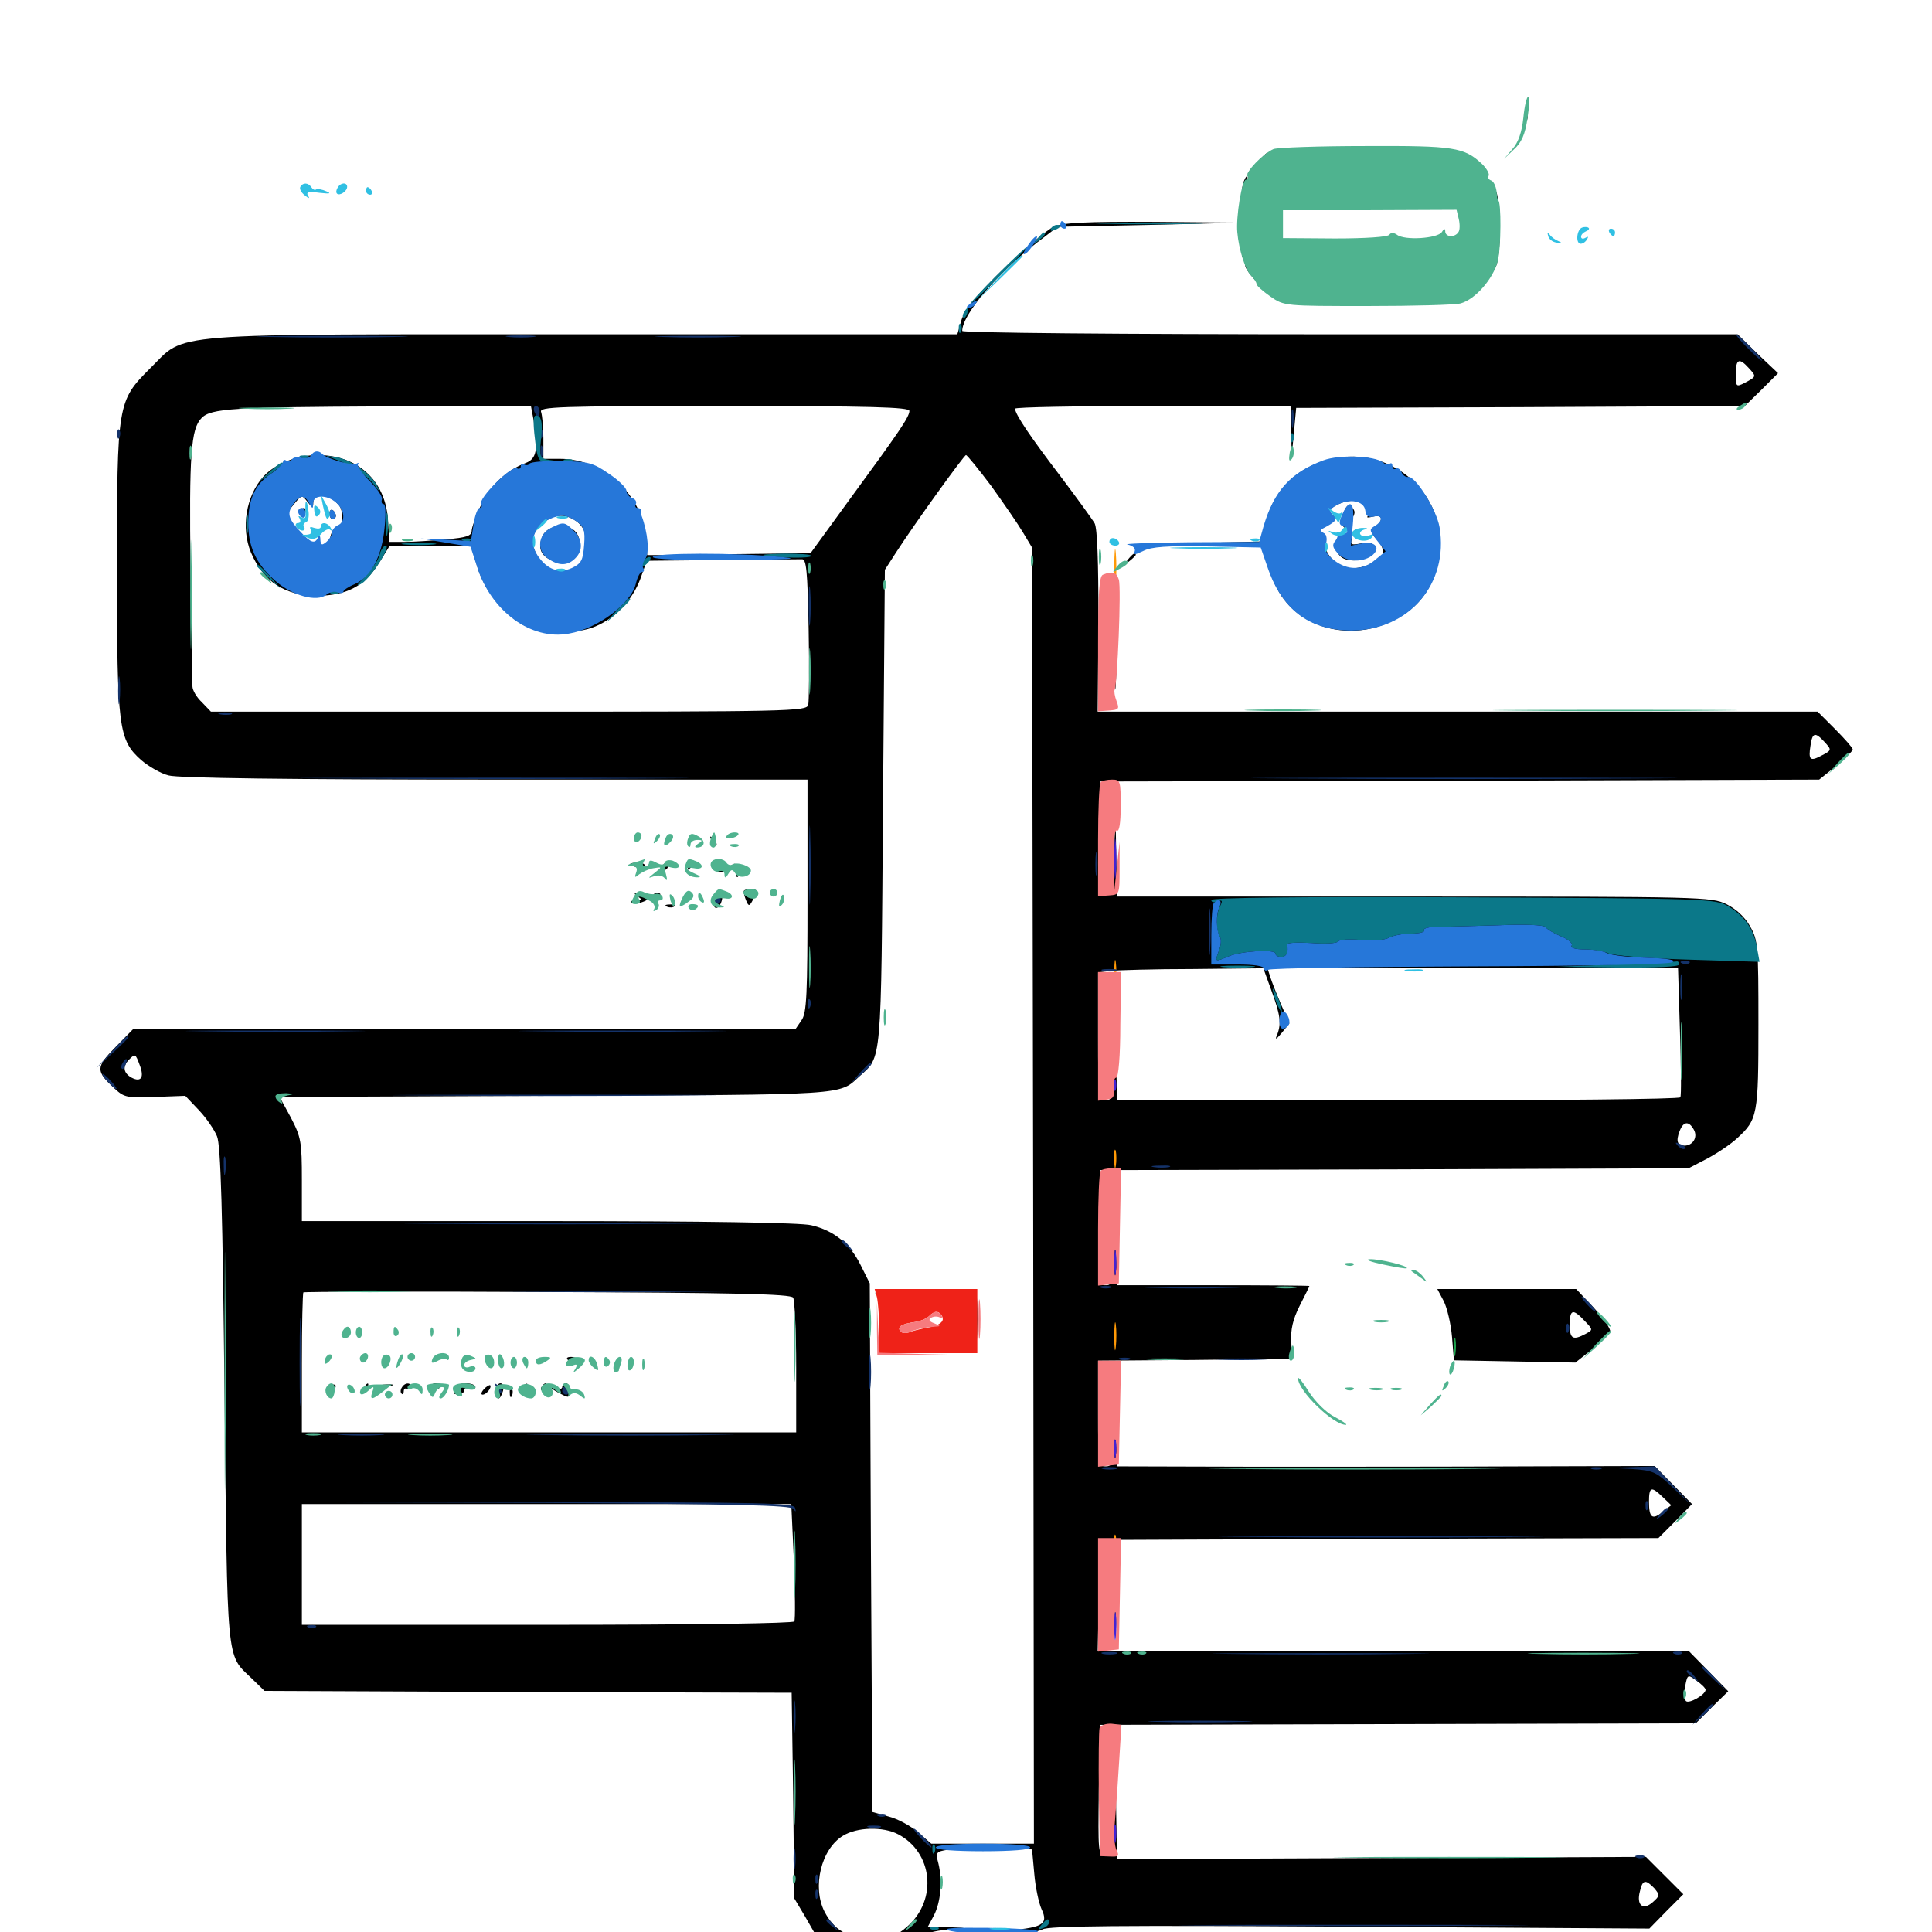 <svg xmlns="http://www.w3.org/2000/svg" viewBox="0 -1000 1000 1000">
	<path fill="#000000" d="M789.453 -940.234C789.453 -937.5 789.844 -936.523 790.43 -937.891C790.82 -939.062 790.82 -941.406 790.43 -942.773C789.844 -943.945 789.453 -942.969 789.453 -940.234ZM688.086 -923.242C678.516 -923.438 686.328 -923.828 705.078 -923.828C723.828 -923.828 731.641 -923.438 722.266 -923.242C712.695 -922.852 697.461 -922.852 688.086 -923.242ZM650.195 -915.43L645.508 -909.961L650.977 -914.648C655.859 -919.141 657.227 -920.703 655.664 -920.703C655.273 -920.703 652.93 -918.359 650.195 -915.43ZM643.75 -906.055C643.164 -904.297 642.578 -901.367 642.773 -899.609C642.773 -897.852 643.75 -898.828 644.727 -901.953C646.484 -908.203 645.898 -911.328 643.75 -906.055ZM772.852 -900.195C773.828 -897.07 774.414 -888.672 774.414 -881.641C774.414 -874.609 773.828 -866.406 772.852 -863.086C771.68 -857.812 771.68 -857.617 773.828 -861.133C775.391 -863.477 776.367 -871.68 776.367 -881.641C776.367 -891.602 775.391 -899.805 773.828 -902.148C771.68 -905.664 771.68 -905.469 772.852 -900.195ZM545.312 -882.617C541.992 -881.055 530.273 -871.289 519.531 -860.938C505.273 -847.07 499.414 -839.844 497.656 -834.375L495.508 -826.953H302.734C80.859 -826.953 96.875 -828.125 77.734 -809.375C60.742 -792.383 60.547 -791.406 60.547 -704.883C60.547 -622.852 61.328 -616.992 73.242 -606.445C76.953 -603.32 83.203 -599.609 87.305 -598.633C92.188 -597.266 149.609 -596.484 256.445 -596.484H417.969V-536.328C417.969 -485.156 417.578 -475.586 414.844 -471.875L411.914 -467.578H240.625H69.141L59.766 -458.008C49.414 -447.461 49.414 -445.703 59.57 -436.328C64.258 -432.031 65.82 -431.641 80.273 -432.227L95.898 -432.812L102.93 -425.391C106.836 -421.289 110.938 -415.234 112.305 -411.914C114.258 -407.617 115.234 -372.852 116.211 -278.125C117.773 -137.5 116.992 -143.945 130.078 -131.445L136.914 -124.805L273.438 -124.219L409.766 -123.828L410.547 -70.508L411.133 -17.383L416.602 -8.203L421.875 0.977L417.578 1.562C415.039 1.953 413.281 2.734 413.672 3.516C413.867 4.492 414.062 14.062 414.062 24.805V44.727L425.977 43.555C441.406 42.188 442.773 40.625 438.672 29.883C436.133 22.852 435.938 20.117 437.695 16.211C439.648 11.914 441.406 11.328 451.953 10.547C460.742 9.961 465.82 8.594 470.703 5.078C475 1.953 481.445 -0.195 488.281 -0.977L499.023 -2.148L489.648 -2.539L480.273 -2.734L483.398 -8.594C486.914 -15.43 487.891 -26.367 485.742 -35.352C484.18 -41.211 484.375 -41.602 490.625 -42.578C494.141 -43.164 505.469 -43.359 515.625 -43.164L534.18 -42.773L535.352 -30.078C535.938 -23.047 537.695 -15.039 539.062 -11.914C542.969 -3.711 539.648 -1.953 517.969 -0.586L499.023 0.391L517.188 0.781C528.711 0.977 536.914 0.195 539.648 -1.367C542.969 -3.125 577.148 -3.516 698.828 -2.734L853.711 -1.758L862.5 -10.742L871.289 -19.531L861.523 -29.297L851.953 -38.867L715.039 -38.281L578.125 -37.695L577.734 -62.695L577.344 -87.695L576.758 -63.672C576.172 -41.406 575.781 -39.844 572.07 -39.844C568.359 -39.844 568.359 -41.016 568.75 -73.633L569.336 -107.227L723.438 -107.617L877.734 -108.008L886.133 -116.406L894.531 -124.609L884.375 -134.961L874.219 -145.312H721.289H568.164L568.75 -174.023L569.336 -202.93L713.867 -203.516L858.398 -203.906L867.188 -212.695L875.781 -221.484L866.211 -231.25L856.445 -241.211L790.039 -241.016C753.516 -240.82 691.016 -240.82 650.977 -240.82L578.32 -241.016L577.539 -259.18L576.953 -277.148L576.562 -259.18C576.172 -242.383 575.781 -241.016 572.266 -241.016C568.555 -241.016 568.359 -242.383 568.359 -268.359V-295.703L618.555 -296.094L668.75 -296.68L668.359 -305.469C667.969 -311.719 669.141 -316.992 672.656 -324.023C675.391 -329.492 677.734 -333.984 677.734 -334.375C677.734 -334.57 655.273 -334.766 627.93 -334.766H578.32L577.539 -356.836L576.953 -378.711L576.562 -356.836C576.172 -336.133 575.977 -334.766 572.266 -334.766C568.359 -334.766 568.359 -335.742 568.75 -364.648L569.336 -394.336L721.68 -394.727L874.023 -395.312L883.789 -400.391C889.258 -403.32 896.094 -408.008 899.023 -410.742C909.766 -420.508 910.156 -422.852 910.156 -469.727C910.156 -510.547 909.961 -513.281 905.859 -520.508C903.125 -525.391 898.633 -529.492 893.555 -532.031C885.742 -535.742 881.445 -535.938 731.836 -535.938H578.125L577.734 -558.984L577.344 -581.836L576.758 -559.961C576.172 -542.773 575.391 -538.086 573.047 -537.109C568.75 -535.352 568.164 -538.672 568.75 -568.164L569.336 -595.508L755.469 -595.898L941.602 -596.484L950.391 -603.516C955.078 -607.422 958.984 -611.328 958.984 -612.109C958.984 -612.891 954.883 -617.578 949.805 -622.656L940.82 -631.641H754.492H568.164L568.555 -678.32C568.555 -709.961 567.969 -726.367 566.602 -729.102C565.234 -731.445 557.422 -742.188 549.023 -753.32C533.789 -773.242 525.391 -785.547 525.391 -788.477C525.391 -789.258 557.422 -789.844 596.68 -789.844H667.969L668.359 -776.758L668.555 -763.477L669.727 -776.172L670.898 -788.867L787.109 -789.258L903.125 -789.844L911.719 -798.242L920.312 -806.836L909.766 -816.797L899.414 -826.953H698.828C575.586 -826.953 498.047 -827.734 498.047 -828.711C498.047 -837.109 516.016 -858.398 536.719 -874.414L547.461 -882.617L595.508 -883.594L643.555 -884.766L597.656 -885.156C561.719 -885.352 550.391 -884.766 545.312 -882.617ZM905.273 -809.375C909.18 -805.078 909.18 -805.078 902.93 -801.758C898.633 -799.609 898.438 -799.805 898.438 -806.445C898.438 -814.258 900.195 -815.039 905.273 -809.375ZM276.172 -782.617C278.711 -767.188 277.734 -762.5 272.07 -760.352C262.109 -756.641 253.516 -748.438 248.828 -738.281C246.289 -732.812 244.141 -726.953 244.141 -725.195C244.141 -722.656 241.211 -721.68 231.055 -720.898C223.633 -720.117 214.062 -719.531 209.766 -719.531H201.562L200.781 -731.25C199.414 -751.367 184.961 -764.453 164.453 -764.453C153.711 -764.453 142.383 -759.961 136.328 -753.32C127.344 -743.359 124.609 -726.758 129.883 -714.062C136.328 -698.828 147.656 -691.602 164.258 -691.602C179.492 -691.797 188.672 -696.68 195.898 -708.203L201.758 -717.578H222.852H243.945L247.07 -706.641C250.586 -694.336 261.719 -680.859 272.266 -675.781C280.664 -671.875 298.828 -671.68 308.203 -675.781C318.555 -680.078 327.344 -689.453 331.445 -700.391L334.766 -709.766L373.438 -710.156C394.727 -710.352 413.477 -710.547 415.039 -710.547C417.383 -710.742 417.969 -704.883 418.555 -674.609C418.945 -654.688 418.75 -636.914 418.359 -635.156C417.578 -631.836 408.594 -631.641 263.281 -631.641H109.18L104.492 -636.523C101.758 -639.062 99.609 -642.773 99.609 -644.727C99.609 -646.68 99.219 -674.023 98.633 -705.664C97.852 -764.453 98.828 -778.125 104.297 -783.594C109.18 -788.672 120.703 -789.258 199.414 -789.648L274.805 -789.844ZM470.703 -787.305C470.703 -784.18 465.039 -775.977 439.844 -741.602L419.531 -713.672L387.5 -713.281C369.922 -713.086 350.781 -712.891 345.312 -712.695H334.961L334.375 -721.289C332.812 -743.555 312.5 -762.5 290.039 -762.5H281.25V-773.047C281.25 -778.906 280.664 -784.961 280.078 -786.719C278.906 -789.453 288.086 -789.844 374.805 -789.844C450.977 -789.844 470.703 -789.258 470.703 -787.305ZM513.086 -748.438C519.531 -739.453 526.953 -728.711 529.492 -724.414L534.18 -716.602L534.766 -381.25L535.156 -45.703H508.594H482.031L475.195 -51.562C471.484 -54.883 464.648 -58.594 459.961 -59.766L451.562 -62.109L450.781 -198.828L450.195 -335.742L445.508 -345.117C440.039 -356.25 431.641 -363.086 419.922 -365.82C414.453 -367.188 364.258 -367.969 283.789 -367.969H156.25V-389.258C156.25 -408.984 155.859 -411.328 150.586 -421.484L144.727 -432.227L287.695 -432.812C440.039 -433.398 434.18 -433.008 444.922 -442.969C456.445 -453.32 456.055 -448.047 457.031 -582.031L458.008 -705.078L463.672 -713.867C473.633 -729.297 499.023 -764.453 500 -764.453C500.586 -764.453 506.445 -757.227 513.086 -748.438ZM175.586 -738.281C178.32 -734.961 176.953 -724.414 174.023 -726.367C173.047 -726.758 171.68 -725.195 171.094 -722.461C169.336 -715.234 162.891 -716.211 155.078 -724.805C151.367 -728.711 148.438 -732.617 148.438 -733.398C148.438 -734.18 150.195 -736.719 152.344 -739.258C156.25 -743.945 156.25 -743.945 159.18 -740.234C161.523 -737.109 162.109 -736.914 162.109 -739.453C162.109 -745.703 170.117 -744.922 175.586 -738.281ZM298.242 -730.273C306.25 -724.609 305.469 -710.547 296.875 -705.859C290.625 -702.539 281.641 -705.273 278.32 -711.719C274.219 -719.531 274.609 -722.852 280.273 -728.32C285.547 -733.789 292.188 -734.57 298.242 -730.273ZM944.336 -616.016C948.242 -611.719 948.242 -611.719 942.188 -608.594C936.914 -605.859 935.938 -606.836 937.109 -614.062C938.086 -620.898 939.453 -621.289 944.336 -616.016ZM658.008 -487.5C662.695 -474.805 663.281 -470.312 661.133 -464.648C659.766 -461.523 660.352 -461.719 663.477 -465.43L667.383 -470.312L663.086 -480.078C660.742 -485.547 658.203 -491.992 657.422 -494.531L656.055 -498.828H762.305H868.555L869.531 -466.211C870.117 -448.047 870.312 -432.812 869.727 -432.031C869.336 -431.055 803.516 -430.469 723.438 -430.469H578.125L577.734 -454.492L577.344 -478.32L576.758 -454.492C576.172 -432.031 575.781 -430.469 572.266 -430.469C568.555 -430.469 568.359 -432.031 568.359 -463.477V-496.68L574.805 -497.461C578.125 -497.852 597.461 -498.438 617.383 -498.438L653.906 -498.828ZM72.266 -448.828C74.805 -442.383 73.047 -439.648 68.164 -442.188C63.867 -444.531 63.281 -448.047 66.797 -451.562C69.922 -454.688 70.117 -454.688 72.266 -448.828ZM876.758 -415.234C878.906 -411.328 876.172 -407.031 871.875 -407.031C868.164 -407.031 867.383 -409.375 869.336 -414.453C871.289 -419.727 874.219 -419.922 876.758 -415.234ZM410.547 -328.32C411.328 -326.953 412.109 -310.742 412.109 -292.383V-258.594H284.18H156.25V-294.336C156.25 -314.062 156.641 -330.664 157.031 -331.055C157.422 -331.445 214.453 -331.641 283.398 -331.25C379.688 -330.859 409.375 -330.273 410.547 -328.32ZM860.547 -225.195L865.039 -220.898L860.742 -217.578C855.273 -213.086 853.516 -214.258 853.516 -222.656C853.516 -230.469 854.688 -230.859 860.547 -225.195ZM410.938 -191.992C411.523 -175.977 411.719 -161.914 411.133 -160.742C410.352 -159.766 360.742 -158.984 283.008 -158.984H156.25V-190.234V-221.484H282.812H409.57ZM882.812 -125.391C882.812 -122.852 874.219 -117.969 872.656 -119.531C871.68 -120.508 871.68 -123.828 872.266 -127.344C873.438 -133.398 873.633 -133.398 878.125 -130.078C880.664 -128.32 882.812 -126.172 882.812 -125.391ZM464.844 -50.586C482.812 -41.211 485.352 -16.797 469.727 -2.93C463.672 2.344 461.328 3.125 451.367 3.125C438.672 3.125 431.836 -0.781 426.758 -10.547C420.312 -23.242 425 -42.969 436.328 -49.805C443.555 -54.297 457.031 -54.688 464.844 -50.586ZM856.25 -22.656C859.18 -19.141 859.18 -18.75 855.469 -15.43C850.391 -10.938 846.875 -13.867 848.828 -21.094C850.195 -27.148 851.758 -27.344 856.25 -22.656ZM428.125 11.328C426.758 12.695 425.781 12.891 425.781 11.719C425.781 8.984 428.125 6.641 429.492 8.008C429.883 8.594 429.297 10.156 428.125 11.328ZM424.023 36.914C421.484 39.453 421.094 30.273 423.438 22.656C424.609 18.555 424.805 19.141 425.391 26.367C425.781 31.055 425 35.938 424.023 36.914ZM453.125 -330.664C453.125 -329.688 454.102 -329.297 455.078 -329.883C456.25 -330.469 457.031 -331.445 457.031 -332.031C457.031 -332.422 456.25 -332.812 455.078 -332.812C454.102 -332.812 453.125 -331.836 453.125 -330.664ZM500.586 -329.883C503.711 -327.734 504.102 -325 503.516 -313.477C503.32 -305.859 503.516 -299.609 504.492 -299.609C505.273 -299.609 505.859 -307.031 505.859 -316.211C505.859 -332.227 505.664 -332.812 501.562 -332.812C497.266 -332.617 497.266 -332.617 500.586 -329.883ZM455.273 -304.102C455.078 -299.805 455.664 -299.609 467.383 -300L479.492 -300.391L468.359 -300.977C459.961 -301.562 457.031 -302.539 456.445 -305.078C455.859 -307.422 455.469 -307.227 455.273 -304.102ZM484.961 -300.195C481.836 -300.586 483.984 -300.977 489.258 -300.977C494.727 -300.977 497.07 -300.586 494.727 -300.195C492.188 -299.805 487.891 -299.805 484.961 -300.195ZM155.273 -735.156C154.688 -734.18 155.078 -733.203 156.055 -733.203C157.227 -733.203 158.203 -734.18 158.203 -735.156C158.203 -736.328 157.812 -737.109 157.422 -737.109C156.836 -737.109 155.859 -736.328 155.273 -735.156ZM170.508 -734.18C170.508 -732.617 171.289 -731.25 172.266 -731.25C173.047 -731.25 173.828 -732.031 173.828 -733.008C173.828 -734.18 173.047 -735.352 172.266 -735.938C171.289 -736.523 170.508 -735.742 170.508 -734.18ZM280.859 -722.656C278.125 -716.406 279.883 -712.109 286.133 -709.766C295.508 -706.25 303.516 -714.844 298.828 -723.438C295.703 -729.492 283.789 -728.906 280.859 -722.656ZM293.75 -296.289C292.969 -297.07 293.75 -297.656 295.508 -297.656C297.266 -297.656 299.023 -296.875 299.609 -295.898C300.977 -293.945 295.703 -294.141 293.75 -296.289ZM171.289 -282.617C170.508 -282.031 169.922 -280.469 169.922 -279.297C169.922 -278.125 170.898 -278.32 172.266 -279.688C173.438 -280.859 174.023 -282.422 173.633 -283.008C173.047 -283.594 171.875 -283.398 171.289 -282.617ZM188.477 -281.836C187.695 -280.664 187.5 -279.492 188.086 -278.906C188.477 -278.32 189.453 -279.297 190.039 -281.055C191.406 -284.375 190.234 -284.961 188.477 -281.836ZM194.727 -280.469C195.508 -278.906 196.289 -278.516 197.07 -279.688C197.656 -280.664 200 -282.031 202.148 -282.617C204.492 -283.203 203.516 -283.594 200 -283.398C195.508 -283.203 194.141 -282.422 194.727 -280.469ZM208.008 -281.836C207.227 -280.664 207.227 -279.297 207.812 -278.711C208.398 -277.93 208.984 -278.516 208.984 -279.883C208.984 -281.25 209.961 -281.641 210.938 -281.055C212.109 -280.469 212.891 -280.859 212.891 -281.836C212.891 -284.57 209.57 -284.57 208.008 -281.836ZM223.633 -282.031C223.047 -283.008 223.828 -283.984 225.391 -283.984C228.906 -283.984 229.492 -282.812 226.758 -281.055C225.781 -280.469 224.414 -280.859 223.633 -282.031ZM237.109 -282.227C237.891 -281.25 237.109 -279.883 235.938 -279.492C234.375 -278.906 234.766 -278.32 236.914 -278.32C238.672 -278.125 240.234 -279.102 240.234 -280.273C240.234 -281.445 241.602 -282.031 243.164 -281.25C244.727 -280.664 246.094 -281.055 246.094 -282.031C246.094 -283.203 243.75 -283.984 241.016 -283.984C238.281 -283.984 236.523 -283.203 237.109 -282.227ZM250.391 -280.859C249.023 -279.297 248.828 -278.125 249.805 -278.125C251.758 -278.125 254.688 -281.836 253.711 -283.008C253.32 -283.203 251.758 -282.422 250.391 -280.859ZM256.641 -280.078C256.641 -277.93 257.227 -276.172 258.008 -276.172C258.789 -276.172 259.766 -277.93 260.352 -280.078C260.938 -282.422 260.352 -283.984 258.984 -283.984C257.812 -283.984 256.641 -282.227 256.641 -280.078ZM269.727 -282.227C268.164 -281.25 267.969 -280.078 269.141 -279.297C270.117 -278.711 271.484 -279.492 272.266 -281.055C273.438 -284.375 273.438 -284.57 269.727 -282.227ZM280.273 -282.031C279.688 -281.055 280.078 -280.078 281.055 -280.078C282.227 -280.078 283.203 -281.055 283.203 -282.031C283.203 -283.203 282.812 -283.984 282.422 -283.984C281.836 -283.984 280.859 -283.203 280.273 -282.031ZM291.016 -282.031C291.016 -281.055 289.453 -280.664 287.695 -281.445C283.203 -283.008 284.766 -281.25 290.625 -278.32C294.336 -276.367 294.922 -276.562 294.922 -280.078C294.922 -282.227 294.141 -283.984 292.969 -283.984C291.992 -283.984 291.016 -283.203 291.016 -282.031ZM263.867 -278.906C263.867 -276.758 264.453 -276.172 265.039 -277.734C265.625 -279.102 265.43 -280.859 264.844 -281.445C264.258 -282.227 263.672 -281.055 263.867 -278.906ZM642.773 -868.75C642.773 -866.602 643.359 -866.016 643.945 -867.578C644.531 -868.945 644.336 -870.703 643.75 -871.289C643.164 -872.07 642.578 -870.898 642.773 -868.75ZM644.531 -862.5C644.531 -861.133 647.461 -857.227 650.977 -853.711C654.297 -850.195 655.273 -849.609 653.125 -852.344C650.781 -855.078 648.047 -858.984 646.875 -861.133C645.703 -863.281 644.531 -863.867 644.531 -862.5ZM688.867 -762.305C671.484 -758.203 660.156 -747.266 655.273 -730.273L652.148 -719.727L621.484 -718.945L590.82 -718.359L622.266 -717.969L653.516 -717.578L656.055 -708.203C657.227 -702.93 660.547 -695.508 663.281 -691.602C675.391 -673.438 701.562 -668.164 722.461 -679.492C734.961 -686.328 741.406 -695.312 744.531 -709.961C751.172 -741.992 721.289 -770.312 688.867 -762.305ZM706.836 -737.305C708.008 -735.352 708.398 -733.203 707.812 -732.617C707.227 -732.031 708.398 -732.031 710.742 -732.617C715.625 -733.789 716.211 -730.859 711.914 -727.344C709.18 -725 709.375 -724.414 712.891 -720.508C715.039 -718.164 716.406 -714.844 715.82 -713.281C714.258 -709.375 706.445 -705.859 699.414 -705.859C692.578 -705.859 684.57 -713.867 686.133 -719.531C686.719 -721.68 686.328 -723.438 685.352 -723.438C681.836 -723.438 683.594 -727.734 687.5 -728.711C691.406 -729.688 692.969 -733.203 689.453 -733.203C685.938 -733.203 687.5 -736.523 691.992 -738.672C698.633 -741.992 704.688 -741.406 706.836 -737.305ZM695.312 -734.18C693.75 -729.883 693.945 -728.32 696.484 -726.367C699.414 -724.219 699.414 -724.023 695.508 -722.852C691.016 -721.68 690.039 -715.82 693.75 -712.109C698.633 -707.227 713.672 -711.328 711.523 -716.797C710.742 -719.141 708.789 -719.531 704.492 -718.75C699.414 -717.773 698.828 -717.969 699.805 -721.484C700.391 -723.633 700 -725.781 699.023 -726.367C698.047 -726.953 698.438 -729.297 699.609 -731.25C701.562 -734.18 701.562 -735.547 699.805 -737.305C697.852 -739.258 696.875 -738.477 695.312 -734.18ZM706.055 -715.625C706.641 -714.648 706.25 -713.672 705.273 -713.672C704.102 -713.672 703.125 -714.648 703.125 -715.625C703.125 -716.797 703.516 -717.578 703.906 -717.578C704.492 -717.578 705.469 -716.797 706.055 -715.625ZM583.789 -710.352C581.25 -707.227 581.445 -707.031 584.57 -709.57C586.328 -710.938 587.891 -712.5 587.891 -712.891C587.891 -714.453 586.328 -713.477 583.789 -710.352ZM576.953 -656.055C576.953 -644.336 577.148 -639.648 577.539 -645.898C577.93 -652.148 577.93 -661.719 577.539 -667.383C577.148 -673.047 576.953 -667.969 576.953 -656.055ZM368.359 -564.648C368.945 -562.695 370.117 -561.719 370.703 -562.305C371.289 -562.891 370.703 -564.453 369.336 -565.82C367.383 -567.578 367.188 -567.383 368.359 -564.648ZM356.641 -552.148C355.469 -549.414 355.664 -549.219 357.617 -550.977C358.984 -552.344 359.57 -553.906 358.984 -554.492C358.398 -555.078 357.227 -554.102 356.641 -552.148ZM372.07 -553.906C366.406 -549.805 372.266 -546.484 378.516 -550.391C380.078 -551.172 380.859 -550.586 380.859 -548.438C380.859 -546.484 381.445 -545.508 382.031 -546.289C382.812 -546.875 382.812 -549.023 382.031 -550.781C381.055 -553.32 380.273 -553.516 378.125 -551.758C375.977 -549.805 375.195 -550 374.609 -552.344C374.414 -554.102 373.242 -554.688 372.07 -553.906ZM326.172 -552.734C326.172 -553.125 327.93 -553.516 330.078 -553.516C332.227 -553.516 333.984 -552.734 333.984 -551.758C333.984 -550.781 332.227 -550.391 330.078 -550.977C327.93 -551.562 326.172 -552.344 326.172 -552.734ZM342.773 -551.562C342.188 -550.586 342.578 -549.609 343.555 -549.609C344.727 -549.609 345.703 -550.586 345.703 -551.562C345.703 -552.734 345.312 -553.516 344.922 -553.516C344.336 -553.516 343.359 -552.734 342.773 -551.562ZM371.094 -538.086C371.094 -537.109 370.508 -534.961 369.922 -533.203C369.336 -531.445 369.531 -530.078 370.703 -530.078C373.242 -530.078 375.195 -537.5 372.852 -539.062C371.875 -539.648 371.094 -539.258 371.094 -538.086ZM384.961 -538.477C384.961 -537.5 385.547 -535.352 386.328 -533.594C387.5 -530.664 388.086 -530.859 390.039 -534.961C391.992 -539.258 391.797 -539.844 388.477 -539.844C386.523 -539.844 384.766 -539.258 384.961 -538.477ZM330.078 -535.938C332.617 -534.375 332.422 -533.984 329.297 -533.984C327.148 -533.984 325.977 -533.398 326.758 -532.812C327.344 -532.227 329.688 -532.227 332.227 -533.008C335.547 -534.18 335.938 -534.766 333.789 -536.133C332.227 -537.109 330.273 -537.891 329.102 -537.891C328.125 -537.891 328.516 -536.914 330.078 -535.938ZM337.891 -535.742C337.891 -534.766 338.867 -534.375 339.844 -534.961C341.016 -535.547 341.797 -536.523 341.797 -537.109C341.797 -537.5 341.016 -537.891 339.844 -537.891C338.867 -537.891 337.891 -536.914 337.891 -535.742ZM353.906 -534.766C352.539 -533.203 352.344 -532.031 353.32 -532.031C355.273 -532.031 358.203 -535.742 357.227 -536.914C356.836 -537.109 355.273 -536.328 353.906 -534.766ZM345.312 -530.664C343.75 -531.25 344.336 -531.836 346.484 -531.836C348.633 -532.031 349.805 -531.445 349.023 -530.859C348.438 -530.273 346.68 -530.078 345.312 -530.664ZM747.266 -326.562C749.023 -323.047 750.977 -314.844 751.562 -308.008L752.539 -295.898L783.984 -295.312L815.43 -294.727L823.828 -301.367C828.516 -304.883 832.812 -309.18 833.398 -310.547C833.984 -311.914 830.078 -317.578 825 -323.047L815.82 -332.812H779.883H743.945ZM820.117 -316.406C824.609 -311.719 824.609 -311.719 820.703 -309.57C814.062 -306.055 812.5 -307.031 812.5 -314.258C812.5 -322.266 814.062 -322.852 820.117 -316.406ZM576.953 -164.844C576.953 -154.688 577.148 -150.391 577.539 -155.664C577.93 -160.742 577.93 -168.945 577.539 -174.219C577.148 -179.297 576.953 -175 576.953 -164.844ZM485.547 38.672L482.227 45.117L486.133 40.43C489.648 36.523 491.406 32.422 489.648 32.422C489.453 32.422 487.5 35.352 485.547 38.672Z"/>
	<path fill="#ff9906" d="M576.758 -705.469C576.758 -696.289 577.148 -692.578 577.539 -697.266C577.93 -701.758 577.93 -709.18 577.539 -713.867C577.148 -718.359 576.758 -714.648 576.758 -705.469ZM577.539 -585.938C577.93 -587.109 577.93 -589.453 577.539 -590.82C576.953 -591.992 576.562 -591.016 576.562 -588.281C576.562 -585.547 576.953 -584.57 577.539 -585.938ZM576.758 -496.484C576.758 -490.625 577.148 -488.086 577.539 -491.211C577.93 -494.141 577.93 -498.828 577.539 -501.953C577.148 -504.883 576.758 -502.344 576.758 -496.484ZM576.758 -399.805C576.758 -395.508 577.148 -393.945 577.539 -396.484C577.93 -398.828 577.93 -402.344 577.539 -404.297C576.953 -406.055 576.562 -404.102 576.758 -399.805ZM576.758 -308.008C576.758 -301.562 577.148 -299.219 577.539 -302.734C577.93 -306.25 577.93 -311.523 577.539 -314.453C577.148 -317.383 576.758 -314.453 576.758 -308.008ZM576.758 -200.586C576.758 -196.289 577.148 -194.727 577.539 -197.266C577.93 -199.609 577.93 -203.125 577.539 -205.078C576.953 -206.836 576.562 -204.883 576.758 -200.586Z"/>
	<path fill="#ef2218" d="M453.906 -328.516C454.492 -325.977 455.078 -318.555 455.078 -311.914V-299.609H480.469H505.859V-316.211V-332.812H479.297H452.734ZM487.5 -318.945C489.258 -316.016 486.328 -313.867 479.492 -312.695C476.367 -312.109 472.266 -311.133 470.508 -310.352C468.555 -309.766 466.602 -309.961 465.82 -311.133C464.453 -313.477 466.992 -314.844 474.219 -315.82C476.562 -316.211 479.688 -317.578 480.859 -318.75C483.789 -321.68 485.742 -321.68 487.5 -318.945Z"/>
	<path fill="#1ca14c" d="M752.539 -302.539C752.539 -298.242 752.93 -296.68 753.32 -299.219C753.711 -301.562 753.711 -305.078 753.32 -307.031C752.734 -308.789 752.344 -306.836 752.539 -302.539Z"/>
	<path fill="#143269" d="M140.234 -825.586C122.656 -825.781 136.914 -826.172 171.875 -826.172C206.836 -826.172 221.094 -825.781 203.711 -825.586C186.133 -825.195 157.617 -825.195 140.234 -825.586ZM263.281 -825.586C259.766 -825.977 262.5 -826.367 269.531 -826.367C276.562 -826.367 279.297 -825.977 275.977 -825.586C272.461 -825.195 266.602 -825.195 263.281 -825.586ZM343.359 -825.586C333.398 -825.781 341.406 -826.172 361.328 -826.172C381.25 -826.172 389.258 -825.781 379.492 -825.586C369.531 -825.195 353.125 -825.195 343.359 -825.586ZM904.297 -820.117C908.008 -816.406 911.328 -813.281 911.914 -813.281C912.5 -813.281 909.961 -816.406 906.25 -820.117C902.539 -823.828 899.219 -826.953 898.633 -826.953C898.047 -826.953 900.586 -823.828 904.297 -820.117ZM276.562 -786.914C277.344 -785.352 278.125 -783.984 278.516 -783.984C278.906 -783.984 279.297 -785.352 279.297 -786.914C279.297 -788.477 278.516 -789.844 277.344 -789.844C276.367 -789.844 275.977 -788.477 276.562 -786.914ZM668.555 -783.008C668.555 -778.711 668.945 -777.148 669.336 -779.688C669.727 -782.031 669.727 -785.547 669.336 -787.5C668.75 -789.258 668.359 -787.305 668.555 -783.008ZM60.742 -775C60.742 -772.852 61.328 -772.266 61.914 -773.828C62.5 -775.195 62.305 -776.953 61.719 -777.539C61.133 -778.32 60.547 -777.148 60.742 -775ZM279.492 -775C279.492 -772.852 280.078 -772.266 280.664 -773.828C281.25 -775.195 281.055 -776.953 280.469 -777.539C279.883 -778.32 279.297 -777.148 279.492 -775ZM279.688 -766.406C279.688 -763.672 280.078 -762.695 280.664 -764.062C281.055 -765.234 281.055 -767.578 280.664 -768.945C280.078 -770.117 279.688 -769.141 279.688 -766.406ZM418.555 -686.328C418.555 -677.148 418.945 -673.438 419.336 -678.125C419.727 -682.617 419.727 -690.039 419.336 -694.727C418.945 -699.219 418.555 -695.508 418.555 -686.328ZM61.133 -642.383C61.133 -635.938 61.523 -633.594 61.914 -637.109C62.305 -640.625 62.305 -645.898 61.914 -648.828C61.523 -651.758 61.133 -648.828 61.133 -642.383ZM113.867 -630.273C111.914 -630.859 113.086 -631.25 116.211 -631.25C119.531 -631.25 120.898 -630.859 119.727 -630.273C118.359 -629.883 115.625 -629.883 113.867 -630.273ZM174.414 -597.07C129.492 -597.266 166.211 -597.461 255.859 -597.461C345.508 -597.461 382.227 -597.266 337.5 -597.07C292.578 -596.68 219.141 -596.68 174.414 -597.07ZM668.555 -597.07C619.336 -597.266 659.57 -597.461 757.812 -597.461C856.055 -597.461 896.289 -597.266 847.266 -597.07C798.047 -596.68 717.578 -596.68 668.555 -597.07ZM418.75 -552.539C418.75 -534.375 419.141 -526.562 419.336 -535.352C419.727 -544.141 419.727 -559.18 419.336 -568.555C419.141 -577.93 418.75 -570.898 418.75 -552.539ZM566.992 -552.539C566.992 -547.266 567.383 -545.117 567.773 -548.242C568.164 -551.172 568.164 -555.469 567.773 -558.008C567.383 -560.352 566.992 -558.008 566.992 -552.539ZM370.117 -533.984C369.531 -533.008 369.922 -532.031 370.898 -532.031C372.07 -532.031 373.047 -533.008 373.047 -533.984C373.047 -535.156 372.656 -535.938 372.266 -535.938C371.68 -535.938 370.703 -535.156 370.117 -533.984ZM625.781 -517.383C625.781 -506.641 625.977 -502.539 626.367 -508.203C626.758 -513.867 626.758 -522.656 626.367 -527.734C625.977 -532.812 625.781 -528.125 625.781 -517.383ZM870.703 -501.367C869.141 -501.953 869.727 -502.539 871.875 -502.539C874.023 -502.734 875.195 -502.148 874.414 -501.562C873.828 -500.977 872.07 -500.781 870.703 -501.367ZM570.898 -497.461C568.945 -498.047 570.508 -498.438 574.219 -498.438C577.93 -498.438 579.492 -498.047 577.734 -497.461C575.781 -497.07 572.656 -497.07 570.898 -497.461ZM869.727 -489.062C869.727 -483.203 870.117 -480.664 870.508 -483.789C870.898 -486.719 870.898 -491.406 870.508 -494.531C870.117 -497.461 869.727 -494.922 869.727 -489.062ZM418.164 -480.078C418.164 -477.93 418.75 -477.344 419.336 -478.906C419.922 -480.273 419.727 -482.031 419.141 -482.617C418.555 -483.398 417.969 -482.227 418.164 -480.078ZM105.078 -466.211C84.375 -466.406 101.172 -466.602 142.578 -466.602C183.984 -466.602 200.781 -466.406 180.273 -466.211C159.57 -465.82 125.586 -465.82 105.078 -466.211ZM278.906 -466.211C254.883 -466.406 274.414 -466.602 322.266 -466.602C370.117 -466.602 389.648 -466.406 365.82 -466.211C341.797 -465.82 302.734 -465.82 278.906 -466.211ZM57.617 -455.469L49.805 -447.07L58.203 -454.883C62.695 -458.984 66.406 -462.695 66.406 -463.086C66.406 -464.648 64.648 -463.086 57.617 -455.469ZM63.477 -449.805C62.695 -448.633 62.5 -447.461 63.086 -446.875C63.477 -446.289 64.453 -447.266 65.039 -449.023C66.406 -452.344 65.234 -452.93 63.477 -449.805ZM445.117 -444.727L440.43 -439.258L445.898 -443.945C450.781 -448.438 452.148 -450 450.586 -450C450.195 -450 447.852 -447.656 445.117 -444.727ZM55.664 -440.234C57.617 -438.086 59.57 -436.328 60.156 -436.328C60.742 -436.328 59.57 -438.086 57.617 -440.234C55.664 -442.383 53.711 -444.141 53.125 -444.141C52.539 -444.141 53.711 -442.383 55.664 -440.234ZM219.141 -433.008C181.836 -433.203 212.5 -433.398 287.109 -433.398C361.719 -433.398 392.383 -433.203 354.883 -433.008C317.578 -432.617 256.641 -432.617 219.141 -433.008ZM868.555 -406.836C866.797 -408.789 866.992 -408.984 869.727 -407.812C871.68 -407.227 872.656 -406.055 872.07 -405.469C871.484 -404.883 869.922 -405.469 868.555 -406.836ZM115.82 -396.289C115.82 -391.992 116.211 -390.43 116.602 -392.969C116.992 -395.312 116.992 -398.828 116.602 -400.781C116.016 -402.539 115.625 -400.586 115.82 -396.289ZM597.266 -395.898C594.727 -396.289 596.289 -396.68 600.586 -396.68C604.883 -396.875 606.836 -396.484 605.078 -395.898C603.125 -395.508 599.609 -395.508 597.266 -395.898ZM224.219 -366.602C189.453 -366.797 217.773 -366.992 287.109 -366.992C356.445 -366.992 384.766 -366.797 350.195 -366.602C315.43 -366.211 258.789 -366.211 224.219 -366.602ZM435.547 -357.422C435.547 -357.031 437.109 -355.469 439.062 -354.102C441.992 -351.562 442.188 -351.758 439.648 -354.883C437.109 -358.008 435.547 -358.984 435.547 -357.422ZM569.922 -333.398C568.555 -333.984 569.531 -334.375 572.266 -334.375C575 -334.375 575.977 -333.984 574.805 -333.398C573.438 -333.008 571.094 -333.008 569.922 -333.398ZM597.266 -333.398C586.133 -333.594 595.117 -333.984 617.188 -333.984C639.258 -333.984 648.242 -333.594 637.305 -333.398C626.172 -333.008 608.203 -333.008 597.266 -333.398ZM272.07 -331.445C246.484 -331.641 267.383 -331.836 318.359 -331.836C369.336 -331.836 390.234 -331.641 364.844 -331.445C339.258 -331.055 297.461 -331.055 272.07 -331.445ZM155.078 -294.727C155.078 -274.414 155.469 -266.211 155.664 -276.758C156.055 -287.305 156.055 -303.906 155.664 -313.867C155.469 -323.828 155.078 -315.234 155.078 -294.727ZM821.289 -325C823.242 -322.852 825.195 -321.094 825.781 -321.094C826.367 -321.094 825.195 -322.852 823.242 -325C821.289 -327.148 819.336 -328.906 818.75 -328.906C818.164 -328.906 819.336 -327.148 821.289 -325ZM810.742 -312.109C810.742 -309.961 811.328 -309.375 811.914 -310.938C812.5 -312.305 812.305 -314.062 811.719 -314.648C811.133 -315.43 810.547 -314.258 810.742 -312.109ZM449.805 -289.844C449.805 -281.836 450.195 -278.516 450.586 -282.617C450.977 -286.523 450.977 -293.164 450.586 -297.266C450.195 -301.172 449.805 -297.852 449.805 -289.844ZM579.688 -296.289C578.32 -296.875 579.297 -297.266 582.031 -297.266C584.766 -297.266 585.742 -296.875 584.57 -296.289C583.203 -295.898 580.859 -295.898 579.688 -296.289ZM630.469 -296.289C623.633 -296.68 629.102 -296.875 642.578 -296.875C656.055 -296.875 661.523 -296.68 654.883 -296.289C648.047 -295.898 637.109 -295.898 630.469 -296.289ZM257.031 -281.445C257.617 -279.492 258.789 -278.516 259.375 -279.102C259.961 -279.688 259.375 -281.25 258.008 -282.617C256.055 -284.375 255.859 -284.18 257.031 -281.445ZM291.016 -280.078C291.016 -279.102 291.992 -278.125 293.164 -278.125C294.141 -278.125 294.531 -279.102 293.945 -280.078C293.359 -281.25 292.383 -282.031 291.797 -282.031C291.406 -282.031 291.016 -281.25 291.016 -280.078ZM177.344 -257.227C171.68 -257.617 175.781 -257.812 186.523 -257.812C197.266 -257.812 201.953 -257.617 196.875 -257.227C191.797 -256.836 183.008 -256.836 177.344 -257.227ZM282.812 -257.227C258.789 -257.422 278.32 -257.617 326.172 -257.617C374.023 -257.617 393.555 -257.422 369.727 -257.227C345.703 -256.836 306.641 -256.836 282.812 -257.227ZM570.898 -239.648C568.945 -240.234 570.508 -240.625 574.219 -240.625C577.93 -240.625 579.492 -240.234 577.734 -239.648C575.781 -239.258 572.656 -239.258 570.898 -239.648ZM823.828 -239.648C822.461 -240.234 823.438 -240.625 826.172 -240.625C828.906 -240.625 829.883 -240.234 828.711 -239.648C827.344 -239.258 825 -239.258 823.828 -239.648ZM844.727 -239.648C855.664 -238.867 857.227 -238.281 866.211 -229.688L875.977 -220.508L866.211 -230.859L856.641 -241.016L844.727 -240.625L833.008 -240.234ZM282.031 -222.07C380.469 -221.484 409.375 -220.898 410.742 -218.945C411.914 -217.188 412.109 -217.383 411.523 -219.531C410.938 -222.07 394.922 -222.461 283.008 -222.461H155.273ZM851.758 -220.312C851.758 -218.164 852.344 -217.578 852.93 -219.141C853.516 -220.508 853.32 -222.266 852.734 -222.852C852.148 -223.633 851.562 -222.461 851.758 -220.312ZM859.18 -216.211C856.641 -213.086 856.836 -212.891 859.961 -215.43C861.719 -216.797 863.281 -218.359 863.281 -218.75C863.281 -220.312 861.719 -219.336 859.18 -216.211ZM646.875 -204.492C609.57 -204.688 640.234 -204.883 714.844 -204.883C789.453 -204.883 820.117 -204.688 782.617 -204.492C745.312 -204.102 684.375 -204.102 646.875 -204.492ZM159.766 -157.617C158.203 -158.203 158.789 -158.789 160.938 -158.789C163.086 -158.984 164.258 -158.398 163.477 -157.812C162.891 -157.227 161.133 -157.031 159.766 -157.617ZM570.898 -143.945C568.945 -144.531 570.508 -144.922 574.219 -144.922C577.93 -144.922 579.492 -144.531 577.734 -143.945C575.781 -143.555 572.656 -143.555 570.898 -143.945ZM638.281 -143.945C613.281 -144.141 633.594 -144.336 683.594 -144.336C733.594 -144.336 753.906 -144.141 729.102 -143.945C704.102 -143.555 663.086 -143.555 638.281 -143.945ZM866.797 -143.945C865.234 -144.531 865.82 -145.117 867.969 -145.117C870.117 -145.312 871.289 -144.727 870.508 -144.141C869.922 -143.555 868.164 -143.359 866.797 -143.945ZM880.859 -136.914C880.859 -136.523 883.789 -133.789 887.305 -130.469L893.555 -124.805L887.891 -131.25C882.422 -137.109 880.859 -138.477 880.859 -136.914ZM873.047 -134.766C873.047 -134.375 874.609 -132.812 876.562 -131.445C879.492 -128.906 879.688 -129.102 877.148 -132.227C874.609 -135.352 873.047 -136.328 873.047 -134.766ZM410.742 -111.133C410.742 -103.711 411.133 -100.781 411.523 -104.883C411.914 -108.789 411.914 -115.039 411.523 -118.555C411.133 -121.875 410.742 -118.75 410.742 -111.133ZM880.664 -112.695L875.977 -107.227L881.445 -111.914C884.375 -114.648 886.719 -116.992 886.719 -117.383C886.719 -118.945 885.156 -117.578 880.664 -112.695ZM599.219 -108.789C587.109 -108.984 596.875 -109.375 621.094 -109.375C645.312 -109.375 655.078 -108.984 643.164 -108.789C631.055 -108.398 611.133 -108.398 599.219 -108.789ZM454.688 -59.961C453.125 -60.547 453.711 -61.133 455.859 -61.133C458.008 -61.328 459.18 -60.742 458.398 -60.156C457.812 -59.57 456.055 -59.375 454.688 -59.961ZM449.805 -54.102C447.852 -54.688 449.023 -55.078 452.148 -55.078C455.469 -55.078 456.836 -54.688 455.664 -54.102C454.297 -53.711 451.562 -53.711 449.805 -54.102ZM476.562 -48.633C479.102 -45.898 481.641 -43.75 482.031 -43.75C482.617 -43.75 481.055 -45.898 478.516 -48.633C475.977 -51.367 473.438 -53.516 473.047 -53.516C472.461 -53.516 474.023 -51.367 476.562 -48.633ZM410.742 -37.891C410.742 -33.008 411.133 -31.055 411.523 -33.594C411.914 -35.938 411.914 -39.844 411.523 -42.383C411.133 -44.727 410.742 -42.773 410.742 -37.891ZM847.266 -38.477C845.703 -39.062 846.289 -39.648 848.438 -39.648C850.586 -39.844 851.758 -39.258 850.977 -38.672C850.391 -38.086 848.633 -37.891 847.266 -38.477ZM422.07 -26.953C422.07 -24.805 422.656 -24.219 423.242 -25.781C423.828 -27.148 423.633 -28.906 423.047 -29.492C422.461 -30.273 421.875 -29.102 422.07 -26.953ZM422.07 -19.141C422.07 -16.992 422.656 -16.406 423.242 -17.969C423.828 -19.336 423.633 -21.094 423.047 -21.68C422.461 -22.461 421.875 -21.289 422.07 -19.141ZM427.734 -5.859C427.734 -5.469 429.297 -3.906 431.25 -2.539C434.18 0 434.375 -0.195 431.836 -3.32C429.297 -6.445 427.734 -7.422 427.734 -5.859ZM627.539 -3.32C586.914 -3.516 619.727 -3.711 700.195 -3.711C780.859 -3.711 814.062 -3.516 774.023 -3.32C734.18 -2.93 668.164 -2.93 627.539 -3.32ZM414.648 24.609C414.648 29.492 415.039 31.445 415.43 28.906C415.82 26.562 415.82 22.656 415.43 20.117C415.039 17.773 414.648 19.727 414.648 24.609ZM422.852 18.945C422.07 19.922 422.07 21.484 422.656 22.07C423.242 22.852 423.828 22.07 424.023 20.508C424.023 18.945 424.805 19.336 425.781 21.68C427.148 24.805 427.539 25 427.539 22.266C427.734 18.164 424.609 16.016 422.852 18.945ZM425.977 29.688C425.977 31.836 426.562 32.422 427.148 30.859C427.734 29.492 427.539 27.734 426.953 27.148C426.367 26.367 425.781 27.539 425.977 29.688ZM439.648 37.5C439.648 39.648 440.234 40.234 440.82 38.672C441.406 37.305 441.211 35.547 440.625 34.961C440.039 34.18 439.453 35.352 439.648 37.5ZM420.508 43.555C418.555 42.969 419.727 42.578 422.852 42.578C426.172 42.578 427.539 42.969 426.367 43.555C425 43.945 422.266 43.945 420.508 43.555Z"/>
	<path fill="#f67b7f" d="M570.898 -702.539C568.945 -701.953 568.359 -692.773 568.359 -666.797V-631.836L574.023 -632.227C579.102 -632.617 579.492 -633.008 577.93 -637.109C576.953 -639.648 576.562 -642.383 576.953 -642.969C578.32 -645.703 580.469 -695.898 579.102 -700C577.93 -703.906 575.586 -704.492 570.898 -702.539ZM569.727 -595.117C568.945 -594.531 568.359 -580.859 568.359 -565.039V-536.133L574.023 -536.523C579.492 -536.914 579.492 -536.914 579.492 -550.586V-564.258L578.125 -551.562L576.758 -538.867L576.562 -555.078C576.367 -565.43 576.953 -570.898 578.125 -570.117C579.297 -569.336 580.078 -574.023 580.078 -582.617C580.078 -595.898 579.883 -596.484 575.586 -596.484C573.047 -596.484 570.312 -595.898 569.727 -595.117ZM568.359 -463.477V-430.273L572.852 -430.859C576.367 -431.25 576.953 -432.422 576.562 -436.914C576.172 -439.844 576.758 -442.188 577.734 -442.188C578.906 -442.188 579.883 -453.32 579.883 -469.531L580.273 -496.875H574.219H568.359ZM569.727 -393.945C568.945 -393.359 568.359 -379.688 568.359 -363.672V-334.57L573.828 -335.156L579.102 -335.742L579.688 -365.625L580.273 -395.312H575.586C573.047 -395.312 570.312 -394.727 569.727 -393.945ZM577.539 -341.211C577.148 -338.086 576.758 -340.625 576.758 -346.484C576.758 -352.344 577.148 -354.883 577.539 -351.953C577.93 -348.828 577.93 -344.141 577.539 -341.211ZM506.445 -317.188C506.445 -308.008 506.836 -304.297 507.227 -308.984C507.617 -313.477 507.617 -320.898 507.227 -325.586C506.836 -330.078 506.445 -326.367 506.445 -317.188ZM453.906 -312.305L454.102 -298.633H480.469L506.836 -298.438L481.055 -299.023L455.273 -299.805L454.492 -312.891L453.906 -325.977ZM480.859 -318.75C479.688 -317.578 476.562 -316.211 474.219 -315.82C466.992 -314.844 464.453 -313.477 465.82 -311.133C466.602 -309.961 468.555 -309.766 470.508 -310.352C474.414 -312.109 478.32 -312.891 483.398 -313.281C487.109 -313.477 487.109 -313.672 483.594 -315.039C480.859 -316.016 480.469 -316.992 482.031 -317.969C483.398 -318.75 485.352 -318.75 486.719 -317.969C488.086 -317.188 488.281 -317.383 487.5 -318.75C485.742 -321.68 483.789 -321.68 480.859 -318.75ZM568.359 -268.164V-240.82L573.828 -241.406L579.102 -241.992L579.688 -268.945L580.273 -295.703H574.219H568.359ZM577.539 -246.484C577.148 -243.945 576.758 -245.508 576.758 -249.805C576.562 -254.102 576.953 -256.055 577.539 -254.297C577.93 -252.344 577.93 -248.828 577.539 -246.484ZM568.359 -174.414V-145.117L573.828 -145.703L579.102 -146.289L579.688 -175.195L580.273 -203.906H574.219H568.359ZM577.539 -152.734C577.148 -149.219 576.758 -151.562 576.758 -158.008C576.758 -164.453 577.148 -167.383 577.539 -164.453C577.93 -161.523 577.93 -156.25 577.539 -152.734ZM569.141 -105.664C568.75 -104.297 568.555 -88.867 568.75 -71.094L569.336 -39.258L574.609 -39.062C578.906 -38.867 579.492 -39.258 577.93 -42.383C576.758 -44.336 576.562 -51.367 577.148 -58.008C577.734 -64.648 578.711 -78.516 579.297 -88.672L580.469 -107.227L575.391 -107.812C572.461 -108.008 569.727 -107.031 569.141 -105.664Z"/>
	<path fill="#0b7889" d="M572.852 -884.18C560.156 -884.375 570.117 -884.766 594.727 -884.766C619.531 -884.766 629.883 -884.375 617.773 -884.18C605.664 -883.789 585.547 -883.789 572.852 -884.18ZM543.945 -881.641C543.359 -880.469 544.141 -880.273 545.703 -880.859C549.219 -882.227 549.805 -883.594 547.07 -883.594C545.898 -883.594 544.531 -882.812 543.945 -881.641ZM536.914 -876.367C534.375 -873.242 534.57 -873.047 537.695 -875.586C540.82 -878.125 541.797 -879.688 540.234 -879.688C539.844 -879.688 538.281 -878.125 536.914 -876.367ZM515.625 -857.227C507.617 -849.219 501.562 -842.578 502.148 -842.578C502.539 -842.578 509.57 -849.219 517.578 -857.227C525.586 -865.234 531.641 -871.875 531.055 -871.875C530.664 -871.875 523.633 -865.234 515.625 -857.227ZM499.023 -838.477C498.242 -837.305 498.047 -836.133 498.633 -835.547C499.023 -834.961 500 -835.938 500.586 -837.695C501.953 -841.016 500.781 -841.602 499.023 -838.477ZM496.289 -829.688C496.289 -827.539 496.875 -826.953 497.461 -828.516C498.047 -829.883 497.852 -831.641 497.266 -832.227C496.68 -833.008 496.094 -831.836 496.289 -829.688ZM276.562 -775.586C278.125 -761.328 278.516 -760.547 284.57 -760.742L290.039 -761.133L284.57 -761.914C279.297 -762.695 279.102 -763.086 280.078 -773.242C280.859 -781.055 280.273 -783.984 278.32 -784.766C276.172 -785.547 275.781 -783.789 276.562 -775.586ZM668.164 -773.047C668.164 -770.898 668.75 -770.312 669.336 -771.875C669.922 -773.242 669.727 -775 669.141 -775.586C668.555 -776.367 667.969 -775.195 668.164 -773.047ZM155.859 -763.086C154.297 -763.672 154.883 -764.258 157.031 -764.258C159.18 -764.453 160.352 -763.867 159.57 -763.281C158.984 -762.695 157.227 -762.5 155.859 -763.086ZM171.875 -762.891C181.445 -759.57 189.062 -754.688 193.359 -749.414C196.289 -745.508 196.875 -745.117 195.312 -748.242C192.383 -754.688 181.25 -762.305 173.633 -763.477C168.164 -764.258 167.773 -764.062 171.875 -762.891ZM292.578 -761.133C291.016 -761.719 291.602 -762.305 293.75 -762.305C295.898 -762.5 297.07 -761.914 296.289 -761.328C295.703 -760.742 293.945 -760.547 292.578 -761.133ZM139.258 -755.469L133.789 -750.586L140.234 -754.883C143.555 -757.422 146.484 -759.57 146.484 -759.961C146.484 -761.523 144.336 -760.156 139.258 -755.469ZM199.805 -728.32C199.805 -723.047 200.195 -720.898 200.586 -724.023C200.977 -726.953 200.977 -731.25 200.586 -733.789C200.195 -736.133 199.805 -733.789 199.805 -728.32ZM127.539 -728.32C127.539 -724.023 127.93 -722.461 128.32 -725C128.711 -727.344 128.711 -730.859 128.32 -732.812C127.734 -734.57 127.344 -732.617 127.539 -728.32ZM239.844 -720.117C238.281 -720.703 238.867 -721.289 241.016 -721.289C243.164 -721.484 244.336 -720.898 243.555 -720.312C242.969 -719.727 241.211 -719.531 239.844 -720.117ZM209.57 -718.164C205.469 -718.555 208.789 -718.945 216.797 -718.945C224.805 -718.945 228.125 -718.555 224.219 -718.164C220.117 -717.773 213.477 -717.773 209.57 -718.164ZM196.484 -712.891C195.898 -710.156 192.383 -705.273 189.062 -701.562C184.375 -697.07 183.984 -696.094 187.305 -698.047C192.383 -701.367 202.734 -717.578 199.609 -717.578C198.633 -717.578 197.07 -715.43 196.484 -712.891ZM395.508 -712.5C393.359 -712.891 398.047 -713.281 405.859 -713.477C413.477 -713.477 419.922 -713.086 419.922 -712.305C419.922 -710.938 404.492 -711.133 395.508 -712.5ZM333.008 -709.57C330.859 -706.445 332.812 -705.859 335.547 -708.984C336.914 -710.547 337.109 -711.719 336.133 -711.719C335.156 -711.719 333.594 -710.742 333.008 -709.57ZM132.812 -707.227C132.812 -706.836 135.742 -704.102 139.258 -700.781L145.508 -695.117L139.844 -701.562C134.375 -707.422 132.812 -708.789 132.812 -707.227ZM171.484 -692.773C169.922 -693.359 170.508 -693.945 172.656 -693.945C174.805 -694.141 175.977 -693.555 175.195 -692.969C174.609 -692.383 172.852 -692.188 171.484 -692.773ZM319.141 -683.984L313.477 -677.539L319.922 -683.203C325.781 -688.672 327.148 -690.234 325.586 -690.234C325.195 -690.234 322.461 -687.305 319.141 -683.984ZM626.953 -534.18C626.953 -533.008 628.32 -532.617 630.078 -533.398C632.617 -534.375 633.008 -533.789 631.445 -530.859C629.297 -526.758 629.297 -518.359 631.445 -515.039C632.227 -513.867 632.031 -510.547 630.859 -507.812C628.711 -501.953 628.711 -501.953 636.133 -505.078C642.773 -507.812 660.156 -508.789 660.156 -506.445C660.156 -505.469 661.523 -504.688 663.086 -504.688C665.82 -504.688 666.992 -507.031 666.211 -511.133C666.016 -512.109 671.68 -512.305 678.711 -511.914C685.742 -511.328 691.992 -511.719 692.578 -512.695C693.164 -513.672 698.438 -514.062 704.492 -513.477C710.352 -512.891 716.992 -513.477 718.945 -514.648C721.094 -515.82 726.367 -516.797 730.469 -516.797C734.766 -516.797 737.695 -517.578 737.109 -518.555C736.523 -519.531 739.844 -520.312 744.531 -520.312C749.023 -520.312 763.086 -520.703 775.781 -521.094C789.062 -521.68 799.219 -521.289 800 -520.117C800.586 -519.141 804.102 -516.992 807.812 -515.43C811.719 -513.867 814.258 -511.719 813.477 -510.547C812.695 -509.375 815.43 -508.594 820.312 -508.594C824.805 -508.594 830.078 -507.617 832.227 -506.641C834.18 -505.469 852.734 -503.906 873.242 -503.32L910.742 -502.148L909.375 -509.766C907.617 -519.336 902.93 -525.977 894.336 -531.055C887.891 -534.766 883.594 -534.961 757.422 -535.547C671.68 -535.938 626.953 -535.352 626.953 -534.18ZM835.938 -500.781L805.664 -499.609L837.5 -499.219C857.617 -499.023 869.141 -499.609 869.141 -500.781C869.141 -501.953 868.555 -502.539 867.773 -502.344C866.797 -502.148 852.539 -501.367 835.938 -500.781ZM633.398 -499.414C629.297 -499.805 632.617 -500.195 640.625 -500.195C648.633 -500.195 651.953 -499.805 648.047 -499.414C643.945 -499.023 637.305 -499.023 633.398 -499.414ZM676.367 -499.414C671.289 -499.805 675 -500 684.57 -500C694.336 -500 698.438 -499.805 693.945 -499.414C689.453 -499.023 681.445 -499.023 676.367 -499.414ZM659.375 -485.156C659.961 -482.422 661.523 -478.906 662.5 -477.344C663.672 -475.391 663.867 -475.977 662.891 -479.297C662.305 -482.031 660.742 -485.547 659.766 -487.109C658.594 -489.062 658.398 -488.477 659.375 -485.156ZM482.617 -42.578C482.617 -40.43 483.203 -39.844 483.789 -41.406C484.375 -42.773 484.18 -44.531 483.594 -45.117C483.008 -45.898 482.422 -44.727 482.617 -42.578ZM539.062 -3.711C536.914 -1.172 537.109 -0.977 539.844 -1.953C541.602 -2.539 542.969 -3.906 542.969 -4.883C542.969 -7.422 541.797 -7.031 539.062 -3.711ZM482.031 -1.367C480.469 -1.953 481.055 -2.539 483.203 -2.539C485.352 -2.734 486.523 -2.148 485.742 -1.562C485.156 -0.977 483.398 -0.781 482.031 -1.367ZM485.352 39.453C483.594 42.383 483.008 43.945 484.18 43.359C486.328 41.992 491.016 34.375 489.648 34.375C489.062 34.375 487.305 36.719 485.352 39.453Z"/>
	<path fill="#4fb38f" d="M788.477 -939.062C787.695 -931.641 785.938 -926.367 782.812 -922.852L778.516 -917.773L783.594 -922.656C787.5 -926.172 789.453 -930.469 790.625 -938.867C791.602 -944.922 791.797 -950 791.016 -950C790.234 -950 789.062 -945.117 788.477 -939.062ZM659.18 -922.852C653.711 -920.508 644.336 -910.742 645.703 -908.789C646.289 -907.812 645.898 -907.031 644.922 -907.031C642.773 -907.031 639.648 -887.5 640.43 -879.688C641.211 -870.898 644.531 -860.352 647.461 -857.422C649.023 -855.859 650.391 -853.906 650.391 -852.93C650.391 -852.148 653.711 -849.219 657.617 -846.484C664.648 -841.602 665.039 -841.602 707.812 -841.602C731.641 -841.602 753.32 -842.188 756.055 -842.969C763.672 -845.117 772.656 -855.469 775.195 -864.648C776.953 -871.094 777.148 -896.289 775.391 -896.289C775.195 -896.289 774.805 -898.438 774.609 -900.977C774.219 -903.711 773.047 -906.25 771.68 -906.641C770.508 -907.031 769.922 -908.203 770.508 -908.984C771.094 -909.961 769.531 -912.695 767.188 -915.039C757.812 -923.828 752.734 -924.609 706.641 -924.414C682.617 -924.414 661.328 -923.633 659.18 -922.852ZM755.078 -886.523C755.664 -883.984 755.664 -880.859 754.883 -879.883C753.125 -876.953 748.047 -877.148 748.047 -880.273C748.047 -881.836 747.461 -881.836 746.289 -879.883C744.141 -876.562 726.953 -875.391 723.047 -878.516C721.289 -879.688 719.922 -879.688 719.141 -878.516C718.359 -877.344 706.836 -876.562 691.016 -876.562L664.062 -876.758V-883.984V-891.211H708.984L753.906 -891.406ZM900.391 -789.844C898.633 -788.672 898.438 -787.891 899.805 -787.891C900.977 -787.891 902.734 -788.867 903.32 -789.844C904.883 -792.188 904.102 -792.188 900.391 -789.844ZM126.562 -788.477C119.727 -788.867 124.805 -789.062 137.695 -789.062C150.586 -789.062 156.055 -788.867 150 -788.477C143.75 -788.086 133.203 -788.086 126.562 -788.477ZM98.047 -765.43C98.047 -762.305 98.438 -761.133 99.023 -763.086C99.414 -764.844 99.414 -767.578 99.023 -768.945C98.438 -770.117 98.047 -768.75 98.047 -765.43ZM667.578 -765.82C666.992 -762.109 667.188 -760.938 668.359 -762.109C669.531 -763.281 669.922 -765.625 669.531 -767.578C668.945 -770.312 668.555 -769.922 667.578 -765.82ZM98.438 -692.188C98.438 -666.992 98.828 -656.641 99.023 -669.336C99.414 -681.836 99.414 -702.539 99.023 -715.234C98.828 -727.734 98.438 -717.383 98.438 -692.188ZM201.367 -726.172C201.367 -724.023 201.953 -723.438 202.539 -725C203.125 -726.367 202.93 -728.125 202.344 -728.711C201.758 -729.492 201.172 -728.32 201.367 -726.172ZM208.594 -720.117C207.227 -720.703 208.203 -721.094 210.938 -721.094C213.672 -721.094 214.648 -720.703 213.477 -720.117C212.109 -719.727 209.766 -719.727 208.594 -720.117ZM568.75 -711.719C568.75 -708.008 569.141 -706.445 569.727 -708.398C570.117 -710.156 570.117 -713.281 569.727 -715.234C569.141 -716.992 568.75 -715.43 568.75 -711.719ZM533.594 -709.766C533.594 -707.031 533.984 -706.055 534.57 -707.422C534.961 -708.594 534.961 -710.938 534.57 -712.305C533.984 -713.477 533.594 -712.5 533.594 -709.766ZM418.359 -705.859C418.359 -703.125 418.75 -702.148 419.336 -703.516C419.727 -704.688 419.727 -707.031 419.336 -708.398C418.75 -709.57 418.359 -708.594 418.359 -705.859ZM577.93 -706.445C575.391 -703.516 575.586 -703.516 579.688 -705.664C584.18 -708.008 585.156 -709.766 582.227 -709.766C581.25 -709.766 579.297 -708.398 577.93 -706.445ZM134.766 -703.125C134.766 -702.734 136.328 -701.172 138.281 -699.805C141.211 -697.266 141.406 -697.461 138.867 -700.586C136.328 -703.711 134.766 -704.688 134.766 -703.125ZM457.227 -696.875C457.227 -694.727 457.812 -694.141 458.398 -695.703C458.984 -697.07 458.789 -698.828 458.203 -699.414C457.617 -700.195 457.031 -699.023 457.227 -696.875ZM418.75 -652.148C418.75 -641.406 418.945 -637.305 419.336 -642.969C419.727 -648.633 419.727 -657.422 419.336 -662.5C418.945 -667.578 418.75 -662.891 418.75 -652.148ZM648.047 -632.227C639.062 -632.422 646.289 -632.812 664.062 -632.812C681.836 -632.812 689.062 -632.422 680.273 -632.227C671.289 -631.836 656.836 -631.836 648.047 -632.227ZM784.57 -632.227C756.445 -632.422 779.492 -632.617 835.938 -632.617C892.383 -632.617 915.43 -632.422 887.109 -632.227C858.984 -631.836 812.891 -631.836 784.57 -632.227ZM950.977 -604.883L946.289 -599.414L951.758 -604.102C956.641 -608.594 958.008 -610.156 956.445 -610.156C956.055 -610.156 953.711 -607.812 950.977 -604.883ZM328.125 -566.016C328.125 -564.453 329.102 -563.672 330.078 -564.258C331.25 -564.844 332.031 -566.211 332.031 -567.383C332.031 -568.359 331.25 -569.141 330.078 -569.141C329.102 -569.141 328.125 -567.773 328.125 -566.016ZM339.062 -565.82C337.891 -563.086 338.086 -562.891 340.039 -564.648C341.406 -566.016 341.992 -567.578 341.406 -568.164C340.82 -568.75 339.648 -567.773 339.062 -565.82ZM344.531 -566.211C342.773 -562.109 344.141 -561.133 347.07 -564.258C348.633 -566.016 348.828 -567.383 347.656 -568.164C346.484 -568.75 345.117 -567.969 344.531 -566.211ZM356.25 -566.211C355.469 -564.453 355.469 -562.5 356.25 -561.914C356.836 -561.133 357.422 -561.719 357.422 -562.891C357.422 -564.258 358.984 -565.234 360.938 -565.234C363.672 -565.234 363.867 -564.844 361.328 -563.281C359.57 -562.109 359.375 -561.328 360.742 -561.328C365.039 -561.328 365.43 -565.039 361.328 -567.188C358.203 -568.945 357.031 -568.75 356.25 -566.211ZM368.164 -566.602C367.383 -564.648 367.188 -562.5 367.969 -561.914C369.922 -559.961 371.484 -562.695 370.508 -566.602C369.727 -569.922 369.727 -569.922 368.164 -566.602ZM376.172 -567.383C375.391 -566.406 376.367 -565.82 377.93 -566.016C382.031 -566.602 383.984 -569.141 380.273 -569.141C378.516 -569.141 376.758 -568.359 376.172 -567.383ZM378.516 -561.914C376.953 -562.5 377.539 -563.086 379.688 -563.086C381.836 -563.281 383.008 -562.695 382.227 -562.109C381.641 -561.523 379.883 -561.328 378.516 -561.914ZM328.125 -553.516C324.414 -552.344 324.219 -551.953 326.953 -551.758C329.492 -551.562 330.078 -550.586 329.297 -548.438C328.32 -545.703 328.516 -545.508 330.859 -547.461C332.422 -548.633 335.742 -550.195 338.086 -550.586C342.773 -551.367 342.773 -551.367 338.867 -548.242C335.156 -545.312 335.156 -545.312 338.672 -546.484C340.82 -547.266 343.164 -546.68 344.141 -545.312C345.312 -543.75 345.508 -544.531 344.727 -547.461C343.555 -551.562 343.945 -551.953 347.461 -550.977C352.344 -549.805 352.93 -552.539 348.242 -554.492C346.289 -555.078 344.531 -554.688 344.141 -553.711C343.555 -552.148 342.188 -552.148 339.648 -553.516C337.109 -554.883 335.938 -554.883 335.938 -553.516C335.938 -552.539 334.961 -551.562 333.789 -551.562C332.812 -551.562 332.422 -552.539 333.008 -553.516C333.594 -554.688 333.984 -555.469 333.594 -555.273C333.203 -555.078 330.859 -554.297 328.125 -553.516ZM354.688 -552.148C353.32 -548.828 356.445 -545.703 361.328 -545.898C362.891 -545.898 362.305 -546.68 359.961 -547.656C354.492 -550 354.102 -551.562 359.375 -550.586C364.062 -549.609 364.648 -552.539 360.156 -554.297C356.055 -555.859 356.055 -555.859 354.688 -552.148ZM368.555 -554.297C366.406 -552.148 369.336 -547.852 372.266 -549.023C373.828 -549.609 375 -548.828 375 -547.461C375 -545.312 375.586 -545.312 376.953 -547.656C378.516 -550.195 379.102 -550.195 380.664 -547.852C382.422 -544.922 388.672 -546.094 388.672 -549.414C388.672 -551.758 381.445 -554.102 379.102 -552.539C378.125 -551.953 376.758 -552.344 375.977 -553.516C374.609 -555.664 370.508 -556.055 368.555 -554.297ZM328.125 -535.938C326.367 -532.812 326.562 -532.031 329.102 -532.031C330.859 -532.031 331.641 -533.008 331.055 -533.984C329.492 -536.523 331.25 -536.523 336.133 -533.789C338.281 -532.812 339.258 -530.859 338.672 -529.688C337.891 -528.32 338.086 -528.125 339.648 -528.906C340.82 -529.688 341.406 -531.25 340.82 -532.227C340.039 -533.203 340.625 -533.984 341.797 -533.984C342.969 -533.984 343.359 -534.961 342.773 -536.133C341.992 -537.109 340.43 -537.695 339.258 -537.305C337.891 -536.914 335.352 -537.305 333.594 -538.086C331.055 -539.453 329.688 -538.867 328.125 -535.938ZM353.516 -535.938C352.344 -533.594 351.562 -531.445 351.953 -531.055C352.344 -530.664 354.297 -531.641 356.25 -533.203C359.18 -535.156 359.57 -536.523 358.008 -538.086C356.445 -539.648 355.273 -539.062 353.516 -535.938ZM369.141 -536.914C366.406 -533.594 368.164 -530.078 372.656 -530.273C375.391 -530.273 375.391 -530.664 372.266 -531.836C367.969 -533.594 370.312 -535.742 375.586 -534.961C379.688 -534.18 380.078 -537.109 375.781 -538.672C371.68 -540.234 371.875 -540.234 369.141 -536.914ZM384.766 -538.086C384.766 -535.938 389.844 -533.789 391.406 -535.352C393.75 -537.695 392.383 -539.844 388.672 -539.844C386.523 -539.844 384.766 -539.062 384.766 -538.086ZM398.438 -537.891C398.438 -536.914 399.414 -535.938 400.391 -535.938C401.562 -535.938 402.344 -536.914 402.344 -537.891C402.344 -539.062 401.562 -539.844 400.391 -539.844C399.414 -539.844 398.438 -539.062 398.438 -537.891ZM347.07 -533.789C347.852 -531.25 348.633 -530.273 349.219 -531.836C349.609 -533.203 349.023 -535.352 348.047 -536.328C346.484 -537.891 346.289 -537.109 347.07 -533.789ZM361.328 -536.133C361.328 -534.961 362.109 -533.594 363.281 -533.008C364.453 -532.422 364.648 -533.203 364.062 -534.766C362.695 -538.281 361.328 -538.867 361.328 -536.133ZM403.711 -534.18C402.93 -530.859 403.125 -530.078 404.688 -531.641C405.664 -532.617 406.25 -534.766 405.859 -536.133C405.273 -537.695 404.492 -536.719 403.711 -534.18ZM356.445 -530.078C357.227 -528.906 358.594 -528.516 359.57 -529.102C362.305 -530.859 361.719 -532.031 358.203 -532.031C356.641 -532.031 355.859 -531.055 356.445 -530.078ZM418.75 -499.805C418.75 -490.234 418.945 -485.938 419.336 -490.43C419.727 -494.922 419.727 -502.93 419.336 -508.008C418.945 -513.086 418.75 -509.57 418.75 -499.805ZM457.422 -473.438C457.422 -469.727 457.812 -468.164 458.398 -470.117C458.789 -471.875 458.789 -475 458.398 -476.953C457.812 -478.711 457.422 -477.148 457.422 -473.438ZM869.922 -455.859C869.922 -442.383 870.117 -436.914 870.508 -443.75C870.898 -450.391 870.898 -461.328 870.508 -468.164C870.117 -474.805 869.922 -469.336 869.922 -455.859ZM142.578 -432.617C142.578 -431.445 143.555 -430.078 144.922 -429.297C146.094 -428.516 146.484 -428.711 145.703 -430.078C145.117 -431.25 146.289 -432.422 148.828 -433.008C152.734 -433.789 152.539 -433.789 148.047 -434.18C144.922 -434.18 142.578 -433.594 142.578 -432.617ZM116.211 -290.82C116.211 -236.133 116.406 -213.281 116.602 -240.43C116.992 -267.383 116.992 -312.305 116.602 -340.039C116.406 -367.773 116.211 -345.703 116.211 -290.82ZM715.82 -345.508C722.266 -344.141 727.93 -343.164 728.125 -343.555C729.297 -344.727 714.062 -348.438 708.984 -348.242C706.25 -348.047 709.375 -346.875 715.82 -345.508ZM696.875 -345.117C695.312 -345.703 695.898 -346.289 698.047 -346.289C700.195 -346.484 701.367 -345.898 700.586 -345.312C700 -344.727 698.242 -344.531 696.875 -345.117ZM730.664 -341.992C731.055 -341.797 733.203 -340.234 735.352 -338.672C739.062 -335.938 739.062 -335.938 736.523 -339.258C735.156 -341.016 733.008 -342.578 731.836 -342.578C730.664 -342.578 730.273 -342.383 730.664 -341.992ZM660.742 -333.398C657.617 -333.789 659.766 -334.18 665.039 -334.18C670.508 -334.18 672.852 -333.789 670.508 -333.398C667.969 -333.008 663.672 -333.008 660.742 -333.398ZM173.242 -331.445C163.477 -331.641 171.484 -332.031 191.406 -332.031C211.328 -332.031 219.336 -331.641 209.375 -331.445C199.609 -331.055 183.203 -331.055 173.242 -331.445ZM410.938 -302.539C410.938 -286.523 411.328 -280.078 411.523 -288.477C411.914 -296.875 411.914 -309.961 411.523 -317.773C411.328 -325.586 410.938 -318.75 410.938 -302.539ZM449.805 -315.234C449.805 -308.203 450.195 -305.469 450.586 -308.984C450.977 -312.305 450.977 -318.164 450.586 -321.68C450.195 -325 449.805 -322.266 449.805 -315.234ZM829.102 -317.188C831.055 -315.039 833.008 -313.281 833.594 -313.281C834.18 -313.281 833.008 -315.039 831.055 -317.188C829.102 -319.336 827.148 -321.094 826.562 -321.094C825.977 -321.094 827.148 -319.336 829.102 -317.188ZM711.523 -315.82C709.57 -316.406 711.133 -316.797 714.844 -316.797C718.555 -316.797 720.117 -316.406 718.359 -315.82C716.406 -315.43 713.281 -315.43 711.523 -315.82ZM176.953 -310.352C176.367 -308.594 176.953 -307.422 178.711 -307.422C180.273 -307.422 181.641 -308.789 181.641 -310.352C181.641 -311.914 180.859 -313.281 179.883 -313.281C178.906 -313.281 177.734 -311.914 176.953 -310.352ZM184.18 -310.352C184.18 -308.789 184.961 -307.422 185.938 -307.422C186.719 -307.422 187.5 -308.789 187.5 -310.352C187.5 -311.914 186.719 -313.281 185.938 -313.281C184.961 -313.281 184.18 -311.914 184.18 -310.352ZM203.711 -310.352C203.711 -308.789 204.492 -308.008 205.469 -308.594C206.445 -309.18 206.641 -310.547 206.055 -311.523C204.297 -314.062 203.711 -313.672 203.711 -310.352ZM222.852 -310.156C222.852 -308.008 223.438 -307.422 224.023 -308.984C224.609 -310.352 224.414 -312.109 223.828 -312.695C223.242 -313.477 222.656 -312.305 222.852 -310.156ZM236.523 -310.156C236.523 -308.008 237.109 -307.422 237.695 -308.984C238.281 -310.352 238.086 -312.109 237.5 -312.695C236.914 -313.477 236.328 -312.305 236.523 -310.156ZM825.977 -304.102L819.336 -296.68L826.758 -303.32C830.664 -307.031 833.984 -310.352 833.984 -310.742C833.984 -312.305 832.422 -310.742 825.977 -304.102ZM667.383 -299.609C666.797 -297.461 667.188 -295.703 668.164 -295.703C669.141 -295.703 669.922 -297.461 669.922 -299.609C669.922 -301.758 669.531 -303.516 669.141 -303.516C668.75 -303.516 667.969 -301.758 667.383 -299.609ZM169.336 -298.242C168.555 -297.656 167.969 -296.094 167.969 -294.922C167.969 -293.75 168.945 -293.945 170.312 -295.312C171.484 -296.484 172.07 -298.047 171.68 -298.633C171.094 -299.219 169.922 -299.023 169.336 -298.242ZM186.523 -297.852C185.938 -296.875 186.328 -295.508 187.305 -294.922C188.281 -294.336 189.453 -295.117 190.234 -296.68C191.406 -299.805 188.477 -300.781 186.523 -297.852ZM198.438 -298.242C196.68 -296.484 197.07 -291.797 199.023 -291.797C201.367 -291.797 203.32 -297.266 201.367 -298.438C200.391 -299.023 199.219 -299.023 198.438 -298.242ZM206.25 -296.68C204.492 -291.602 204.883 -290.43 207.227 -294.336C208.398 -296.289 208.984 -298.438 208.398 -298.828C208.008 -299.414 207.031 -298.438 206.25 -296.68ZM210.938 -297.656C210.938 -296.68 211.914 -295.703 212.891 -295.703C214.062 -295.703 214.844 -296.68 214.844 -297.656C214.844 -298.828 214.062 -299.609 212.891 -299.609C211.914 -299.609 210.938 -298.828 210.938 -297.656ZM223.828 -296.68C223.047 -294.336 223.438 -294.141 226.367 -295.508C228.32 -296.68 230.469 -296.875 231.25 -296.289C231.836 -295.703 232.422 -296.094 232.422 -297.266C232.422 -300.781 225.195 -300.195 223.828 -296.68ZM239.062 -296.68C238.477 -295.117 238.477 -292.969 239.258 -291.797C240.82 -289.258 246.094 -289.258 246.094 -291.797C246.094 -292.773 244.727 -293.164 243.164 -292.578C241.602 -291.797 240.234 -292.383 240.234 -293.359C240.234 -294.531 241.797 -295.703 243.75 -296.094C246.875 -296.68 246.875 -296.875 243.555 -298.242C241.406 -299.023 239.648 -298.633 239.062 -296.68ZM251.367 -298.438C249.805 -296.875 251.953 -291.797 254.102 -291.797C256.25 -291.797 256.445 -297.07 254.102 -298.438C253.32 -299.023 251.953 -299.023 251.367 -298.438ZM257.812 -296.094C257.812 -293.75 258.594 -291.797 259.57 -291.797C261.523 -291.797 261.328 -296.875 259.18 -298.828C258.398 -299.609 257.812 -298.438 257.812 -296.094ZM264.258 -294.727C264.258 -293.164 265.039 -291.797 266.016 -291.797C266.797 -291.797 267.578 -293.164 267.578 -294.727C267.578 -296.289 266.797 -297.656 266.016 -297.656C265.039 -297.656 264.258 -296.289 264.258 -294.727ZM270.703 -294.727C271.484 -293.164 272.266 -291.797 272.656 -291.797C273.047 -291.797 273.438 -293.164 273.438 -294.727C273.438 -296.289 272.656 -297.656 271.484 -297.656C270.508 -297.656 270.117 -296.289 270.703 -294.727ZM277.344 -295.703C277.344 -293.164 279.492 -293.164 283.203 -295.703C285.547 -297.266 285.352 -297.656 281.836 -297.656C279.297 -297.656 277.344 -296.875 277.344 -295.703ZM294.336 -296.289C291.797 -293.945 292.969 -291.992 296.289 -293.164C298.633 -294.141 299.023 -293.75 297.852 -291.602C296.289 -289.258 296.68 -289.258 299.414 -291.602C301.172 -292.969 302.734 -294.922 302.734 -295.898C302.734 -297.852 296.094 -298.242 294.336 -296.289ZM304.688 -295.898C304.688 -294.922 305.859 -293.164 307.422 -291.992C309.766 -290.039 309.961 -290.43 309.18 -293.555C308.203 -297.656 304.688 -299.414 304.688 -295.898ZM312.5 -294.531C312.5 -292.969 313.477 -292.188 314.453 -292.773C315.625 -293.555 316.016 -294.922 315.43 -295.898C313.672 -298.633 312.5 -298.047 312.5 -294.531ZM317.773 -293.75C317.188 -291.602 317.578 -289.844 318.555 -289.844C319.531 -289.844 320.312 -290.234 320.312 -290.625C320.312 -291.016 320.898 -292.773 321.484 -294.531C322.07 -296.289 321.875 -297.656 320.703 -297.656C319.727 -297.656 318.359 -295.898 317.773 -293.75ZM324.805 -293.75C324.609 -291.602 325.195 -290.234 326.367 -290.82C328.516 -292.188 328.711 -297.656 326.562 -297.656C325.781 -297.656 325 -295.898 324.805 -293.75ZM332.422 -293.75C332.422 -291.016 332.812 -290.039 333.398 -291.406C333.789 -292.578 333.789 -294.922 333.398 -296.289C332.812 -297.461 332.422 -296.484 332.422 -293.75ZM594.336 -296.289C589.258 -296.68 592.969 -296.875 602.539 -296.875C612.305 -296.875 616.406 -296.68 611.914 -296.289C607.422 -295.898 599.414 -295.898 594.336 -296.289ZM750.586 -292.773C750 -291.016 750 -289.258 750.391 -288.672C750.977 -288.086 751.953 -289.453 752.539 -291.797C753.711 -296.289 752.344 -297.07 750.586 -292.773ZM671.875 -286.523C671.875 -280.078 690.234 -262.305 696.68 -262.5C697.461 -262.695 694.922 -264.453 690.82 -266.602C686.523 -268.75 680.859 -274.414 677.539 -279.492C674.414 -284.57 671.875 -287.695 671.875 -286.523ZM747.266 -282.617C746.094 -279.883 746.289 -279.688 748.242 -281.445C749.609 -282.812 750.195 -284.375 749.609 -284.961C749.023 -285.547 747.852 -284.57 747.266 -282.617ZM168.945 -282.031C167.578 -279.883 169.336 -276.172 171.484 -276.172C172.266 -276.172 173.047 -277.93 173.242 -280.078C173.633 -284.18 171.094 -285.352 168.945 -282.031ZM179.688 -282.227C179.688 -281.25 180.664 -279.688 181.641 -279.102C182.812 -278.516 183.594 -278.711 183.594 -279.883C183.594 -280.859 182.812 -282.422 181.641 -283.008C180.664 -283.594 179.688 -283.398 179.688 -282.227ZM186.719 -280.859C185.352 -277.539 187.891 -277.344 191.211 -280.664C193.359 -282.617 193.75 -282.422 192.773 -279.688C191.211 -275.195 192.578 -275.195 198.438 -279.883L202.93 -283.398H195.312C190.625 -283.398 187.305 -282.422 186.719 -280.859ZM210.938 -281.836C210.938 -280.859 211.914 -280.469 213.086 -281.25C214.258 -281.836 216.016 -281.25 216.992 -279.883C218.359 -277.734 218.75 -277.93 218.75 -280.664C218.75 -282.617 217.188 -283.984 214.844 -283.984C212.695 -283.984 210.938 -283.008 210.938 -281.836ZM220.703 -282.617C220.703 -281.641 221.484 -279.883 222.461 -278.516C223.828 -276.367 224.219 -276.367 225.195 -278.906C225.977 -280.664 227.539 -282.031 228.711 -282.031C230.273 -282.031 230.273 -281.25 228.516 -279.102C227.148 -277.344 226.953 -276.172 228.125 -276.172C229.688 -276.172 232.422 -280.469 232.422 -283.203C232.422 -283.594 229.883 -283.984 226.562 -283.984C223.438 -283.984 220.703 -283.398 220.703 -282.617ZM234.375 -281.25C234.375 -279.688 235.742 -278.125 237.109 -277.539C239.258 -276.758 239.648 -277.344 238.867 -279.492C237.891 -281.836 238.672 -282.227 241.797 -281.055C244.336 -280.273 246.094 -280.664 246.094 -281.836C246.094 -283.008 243.555 -283.984 240.234 -283.984C236.523 -283.984 234.375 -283.008 234.375 -281.25ZM257.031 -282.617C255.078 -280.664 255.664 -276.172 257.812 -276.172C258.789 -276.172 259.18 -277.344 258.594 -278.906C257.812 -281.055 258.594 -281.445 261.523 -280.664C263.867 -280.078 265.625 -280.469 265.625 -281.445C265.625 -283.398 258.789 -284.375 257.031 -282.617ZM268.359 -281.641C266.992 -279.492 270.898 -276.172 275 -276.172C276.172 -276.172 277.344 -277.734 277.344 -279.688C277.344 -283.594 270.508 -285.156 268.359 -281.641ZM274.414 -280.078C273.828 -281.25 272.852 -282.031 272.266 -282.031C271.875 -282.031 271.484 -281.25 271.484 -280.078C271.484 -279.102 272.461 -278.125 273.633 -278.125C274.609 -278.125 275 -279.102 274.414 -280.078ZM280.469 -282.422C278.906 -279.883 282.617 -275.586 284.961 -276.953C286.133 -277.734 286.523 -279.492 285.742 -280.664C284.961 -282.031 285.938 -281.836 287.695 -280.273C290.625 -277.93 291.016 -277.93 289.844 -280.859C288.672 -283.984 282.227 -285.156 280.469 -282.422ZM292.773 -281.445C293.945 -279.883 294.531 -278.125 293.945 -277.344C293.359 -276.758 293.945 -276.953 295.312 -278.125C296.875 -279.297 298.438 -279.102 300.391 -277.539C302.734 -275.586 303.125 -275.781 302.344 -278.125C301.758 -279.688 299.805 -280.859 298.047 -280.859C296.289 -280.664 294.922 -281.25 294.922 -282.227C294.922 -283.203 293.945 -283.984 292.773 -283.984C291.211 -283.984 291.016 -283.203 292.773 -281.445ZM696.875 -280.664C695.312 -281.25 695.898 -281.836 698.047 -281.836C700.195 -282.031 701.367 -281.445 700.586 -280.859C700 -280.273 698.242 -280.078 696.875 -280.664ZM709.57 -280.664C707.617 -281.25 708.789 -281.641 711.914 -281.641C715.234 -281.641 716.602 -281.25 715.43 -280.664C714.062 -280.273 711.328 -280.273 709.57 -280.664ZM720.312 -280.664C718.945 -281.25 719.922 -281.641 722.656 -281.641C725.391 -281.641 726.367 -281.25 725.195 -280.664C723.828 -280.273 721.484 -280.273 720.312 -280.664ZM199.219 -278.125C199.219 -277.148 200.195 -276.172 201.172 -276.172C202.344 -276.172 203.125 -277.148 203.125 -278.125C203.125 -279.297 202.344 -280.078 201.172 -280.078C200.195 -280.078 199.219 -279.297 199.219 -278.125ZM740.039 -272.852L735.352 -267.383L740.82 -272.07C743.75 -274.805 746.094 -277.148 746.094 -277.539C746.094 -279.102 744.531 -277.734 740.039 -272.852ZM158.789 -257.227C156.836 -257.812 158.398 -258.203 162.109 -258.203C165.82 -258.203 167.383 -257.812 165.625 -257.227C163.672 -256.836 160.547 -256.836 158.789 -257.227ZM213.477 -257.227C208.203 -257.617 212.5 -257.812 222.656 -257.812C232.812 -257.812 237.109 -257.617 232.031 -257.227C226.758 -256.836 218.555 -256.836 213.477 -257.227ZM640.234 -239.648C606.641 -239.844 633.984 -240.039 701.172 -240.039C768.359 -240.039 795.703 -239.844 762.305 -239.648C728.711 -239.258 673.633 -239.258 640.234 -239.648ZM410.938 -190.234C410.938 -174.609 411.328 -168.359 411.523 -176.172C411.914 -183.789 411.914 -196.68 411.523 -204.492C411.328 -212.109 410.938 -205.859 410.938 -190.234ZM868.945 -214.258C866.406 -211.133 866.602 -210.938 869.727 -213.477C871.484 -214.844 873.047 -216.406 873.047 -216.797C873.047 -218.359 871.484 -217.383 868.945 -214.258ZM581.641 -143.945C580.078 -144.531 580.664 -145.117 582.812 -145.117C584.961 -145.312 586.133 -144.727 585.352 -144.141C584.766 -143.555 583.008 -143.359 581.641 -143.945ZM589.453 -143.945C587.891 -144.531 588.477 -145.117 590.625 -145.117C592.773 -145.312 593.945 -144.727 593.164 -144.141C592.578 -143.555 590.82 -143.359 589.453 -143.945ZM796.484 -143.945C783.203 -144.141 793.555 -144.531 819.336 -144.531C845.117 -144.531 855.859 -144.141 843.359 -143.945C830.859 -143.555 809.766 -143.555 796.484 -143.945ZM871.289 -122.656C871.289 -120.508 871.875 -119.922 872.461 -121.484C873.047 -122.852 872.852 -124.609 872.266 -125.195C871.68 -125.977 871.094 -124.805 871.289 -122.656ZM410.938 -72.07C410.938 -57.031 411.328 -51.172 411.523 -58.984C411.914 -66.797 411.914 -79.102 411.523 -86.328C411.133 -93.555 410.938 -87.109 410.938 -72.07ZM701.758 -38.477C675 -38.672 696.875 -38.867 750 -38.867C803.125 -38.867 825 -38.672 798.438 -38.477C771.68 -38.086 728.32 -38.086 701.758 -38.477ZM410.352 -26.953C410.352 -24.805 410.938 -24.219 411.523 -25.781C412.109 -27.148 411.914 -28.906 411.328 -29.492C410.742 -30.273 410.156 -29.102 410.352 -26.953ZM486.719 -25.195C486.719 -22.07 487.109 -20.898 487.695 -22.852C488.086 -24.609 488.086 -27.344 487.695 -28.711C487.109 -29.883 486.719 -28.516 486.719 -25.195ZM470.508 -3.32C467.969 -0.195 468.164 0 471.289 -2.539C474.414 -5.078 475.391 -6.641 473.828 -6.641C473.438 -6.641 471.875 -5.078 470.508 -3.32ZM415.625 2.539C414.258 1.953 415.234 1.562 417.969 1.562C420.703 1.562 421.68 1.953 420.508 2.539C419.141 2.93 416.797 2.93 415.625 2.539ZM448.828 4.492C447.461 3.906 448.438 3.516 451.172 3.516C453.906 3.516 454.883 3.906 453.711 4.492C452.344 4.883 450 4.883 448.828 4.492ZM483.008 43.164C483.008 44.727 483.789 45.508 484.766 44.922C485.742 44.336 485.938 42.969 485.352 41.992C483.594 39.453 483.008 39.844 483.008 43.164ZM429.297 43.555C427.734 42.969 428.32 42.383 430.469 42.383C432.617 42.188 433.789 42.773 433.008 43.359C432.422 43.945 430.664 44.141 429.297 43.555Z"/>
	<path fill="#4322d5" d="M576.758 -555.469C576.758 -546.289 577.148 -542.578 577.539 -547.266C577.93 -551.758 577.93 -559.18 577.539 -563.867C577.148 -568.359 576.758 -564.648 576.758 -555.469ZM576.562 -438.281C576.562 -435.547 576.953 -434.57 577.539 -435.938C577.93 -437.109 577.93 -439.453 577.539 -440.82C576.953 -441.992 576.562 -441.016 576.562 -438.281ZM576.758 -346.484C576.758 -340.625 577.148 -338.086 577.539 -341.211C577.93 -344.141 577.93 -348.828 577.539 -351.953C577.148 -354.883 576.758 -352.344 576.758 -346.484ZM576.758 -249.805C576.758 -245.508 577.148 -243.945 577.539 -246.484C577.93 -248.828 577.93 -252.344 577.539 -254.297C576.953 -256.055 576.562 -254.102 576.758 -249.805ZM576.758 -158.008C576.758 -151.562 577.148 -149.219 577.539 -152.734C577.93 -156.25 577.93 -161.523 577.539 -164.453C577.148 -167.383 576.758 -164.453 576.758 -158.008ZM576.758 -50.586C576.758 -46.289 577.148 -44.727 577.539 -47.266C577.93 -49.609 577.93 -53.125 577.539 -55.078C576.953 -56.836 576.562 -54.883 576.758 -50.586Z"/>
	<path fill="#2677d9" d="M548.828 -883.594C548.828 -882.617 549.805 -881.641 550.977 -881.641C551.953 -881.641 552.344 -882.617 551.758 -883.594C551.172 -884.766 550.195 -885.547 549.609 -885.547C549.219 -885.547 548.828 -884.766 548.828 -883.594ZM533.789 -875.391C529.883 -870.312 528.711 -867.383 530.859 -868.75C533.203 -870.117 537.891 -877.734 536.523 -877.734C535.938 -877.734 534.766 -876.562 533.789 -875.391ZM501.953 -842.578C500.195 -841.406 500 -840.625 501.367 -840.625C502.539 -840.625 504.297 -841.602 504.883 -842.578C506.445 -844.922 505.664 -844.922 501.953 -842.578ZM160.938 -764.258C160.352 -763.086 158.008 -762.5 156.055 -763.086C154.102 -763.672 151.758 -763.281 151.172 -762.305C150.586 -761.328 149.219 -760.938 148.242 -761.523C147.266 -762.305 146.484 -761.914 146.484 -760.938C146.484 -759.961 143.555 -757.031 140.039 -754.688C132.031 -749.219 128.516 -741.602 128.516 -729.688C128.32 -717.383 132.422 -708.398 141.992 -699.805C150.781 -691.797 164.062 -688.086 168.945 -692.188C170.508 -693.555 173.242 -694.141 174.805 -693.359C176.367 -692.773 177.734 -692.969 177.734 -693.75C177.734 -694.531 180.273 -696.289 183.594 -697.656C191.992 -701.367 197.656 -711.914 199.023 -726.562C199.805 -733.398 199.609 -739.062 198.633 -739.062C197.656 -739.062 197.266 -740.039 197.656 -741.406C198.242 -742.773 195.312 -747.07 191.211 -751.172C187.305 -755.078 184.57 -758.984 185.352 -759.766C185.938 -760.547 185.547 -760.547 184.375 -759.961C182.422 -758.789 169.141 -762.5 166.797 -765.039C164.844 -766.992 162.5 -766.797 160.938 -764.258ZM159.961 -739.648C161.914 -736.328 161.914 -736.328 162.109 -739.648C162.109 -743.945 169.336 -744.141 174.219 -739.648C178.516 -735.742 178.906 -729.688 174.805 -728.125C173.242 -727.344 171.875 -725.781 171.875 -724.414C171.875 -723.047 170.508 -720.898 168.945 -719.531C166.602 -717.578 166.016 -717.773 165.82 -720.703C165.82 -722.852 165.234 -723.438 164.648 -722.07C163.281 -718.359 160.938 -718.945 156.25 -724.023C149.219 -731.25 148.438 -734.18 151.562 -738.672C155.078 -743.945 157.422 -744.141 159.961 -739.648ZM154.297 -735.352C154.297 -734.18 155.273 -732.812 156.25 -732.227C157.422 -731.641 158.203 -732.422 158.203 -733.984C158.203 -735.742 157.422 -737.109 156.25 -737.109C155.273 -737.109 154.297 -736.328 154.297 -735.352ZM170.508 -734.18C170.508 -732.617 171.289 -731.25 172.266 -731.25C173.047 -731.25 173.828 -732.031 173.828 -733.008C173.828 -734.18 173.047 -735.352 172.266 -735.938C171.289 -736.523 170.508 -735.742 170.508 -734.18ZM684.961 -761.719C668.164 -755.469 659.57 -746.094 654.102 -727.93L651.758 -719.531L615.43 -719.336C595.508 -719.141 581.055 -718.555 583.594 -718.164C586.328 -717.578 587.891 -716.211 587.305 -714.648C586.523 -712.695 587.305 -712.695 591.797 -714.844C595.898 -716.992 604.102 -717.578 625 -717.188L652.539 -716.602L656.055 -706.445C663.477 -684.57 677.539 -673.828 699.219 -673.633C729.297 -673.633 750 -697.852 745.117 -727.148C743.555 -736.328 732.422 -753.906 728.906 -753.125C727.539 -752.93 725.977 -754.102 725.391 -755.664C724.805 -757.227 723.438 -758.008 722.461 -757.422C721.484 -756.836 720.703 -757.422 720.703 -758.789C720.703 -760.156 720.117 -760.547 719.336 -759.961C718.75 -759.18 716.992 -759.57 715.625 -760.742C711.523 -764.062 693.164 -764.844 684.961 -761.719ZM706.641 -735.938C707.031 -732.812 708.203 -732.031 711.133 -732.617C715.625 -733.789 716.016 -730.273 711.523 -727.734C708.594 -725.977 708.789 -725.391 712.695 -720.312L717.188 -714.648L711.914 -710.352C705.469 -704.688 697.461 -704.688 690.625 -709.961C686.523 -713.086 685.547 -715.234 686.328 -718.555C687.109 -721.289 686.523 -723.633 684.961 -724.219C683.594 -725 683.398 -725.781 684.57 -726.367C691.602 -730.078 692.383 -731.055 689.844 -733.594C687.891 -735.547 688.281 -736.523 691.797 -738.477C698.438 -742.188 705.859 -740.82 706.641 -735.938ZM694.727 -733.789C692.969 -729.688 692.969 -728.516 694.922 -727.734C696.094 -727.344 697.266 -726.172 697.266 -725C697.266 -723.828 695.703 -723.633 693.945 -724.219C691.992 -725 691.211 -725 691.992 -724.219C692.773 -723.438 692.383 -721.68 691.211 -720.117C689.453 -718.164 689.648 -716.602 692.383 -713.672C696.484 -709.18 704.688 -708.594 709.961 -712.305C715.039 -716.211 711.914 -720.117 704.883 -718.75L699.219 -717.578L700.195 -728.32C701.367 -740.039 698.828 -742.578 694.727 -733.789ZM274.023 -759.961C273.633 -759.18 272.266 -758.984 271.289 -759.57C270.312 -760.352 269.531 -759.766 269.531 -758.594C269.531 -757.422 268.555 -757.031 267.578 -757.617C264.844 -759.375 247.266 -741.797 249.023 -739.062C249.609 -738.086 249.414 -737.109 248.242 -737.109C247.266 -737.109 245.703 -733.203 245.117 -728.516L243.75 -719.922L230.859 -720.703L217.773 -721.289L230.664 -719.141L243.555 -716.992L246.875 -706.836C254.102 -683.594 275 -668.359 294.531 -672.07C309.375 -674.609 326.758 -687.695 329.102 -697.852C329.883 -701.172 331.25 -703.906 332.227 -703.906C333.398 -703.906 333.594 -704.883 333.008 -705.859C332.227 -707.031 332.812 -709.18 333.984 -710.742C336.328 -713.672 335.352 -724.414 332.031 -733.203C331.836 -733.789 331.641 -734.766 331.836 -735.742C331.836 -736.523 331.055 -737.109 329.883 -737.109C328.906 -737.109 328.516 -738.086 329.102 -739.062C329.688 -740.234 328.906 -741.602 327.344 -742.188C325.586 -742.773 324.219 -744.531 324.219 -746.094C324.219 -747.461 320.117 -751.562 315.039 -754.883C306.836 -760.547 304.492 -761.133 290.43 -761.328C282.031 -761.523 274.609 -760.938 274.023 -759.961ZM298.438 -730.078C302.148 -727.539 302.93 -725.586 302.344 -717.969C301.758 -710.156 300.977 -708.398 296.094 -706.055C289.258 -702.93 283.008 -705.273 278.125 -712.695C273.828 -719.141 276.172 -727.148 283.203 -730.664C289.648 -733.984 293.164 -733.789 298.438 -730.078ZM285.156 -726.758C278.516 -723.438 277.539 -715.039 283.594 -710.938C289.062 -707.031 293.75 -707.031 297.656 -710.938C301.953 -715.039 301.562 -720.703 296.875 -725.391C292.383 -729.883 291.602 -730.078 285.156 -726.758ZM337.891 -711.719C337.891 -710.547 352.539 -709.961 378.516 -710.156C408.398 -710.352 415.234 -710.742 404.297 -711.719C381.055 -714.062 337.891 -713.867 337.891 -711.719ZM628.32 -532.617C627.539 -532.031 626.953 -524.414 626.953 -516.016V-500.781H640.625C649.023 -500.781 654.297 -500 654.297 -498.633C654.297 -497.656 655.273 -497.266 656.445 -498.047C657.812 -498.828 704.492 -499.609 760.547 -499.805C819.141 -500 863.672 -500.781 865.625 -501.953C867.773 -503.125 863.672 -503.906 852.148 -504.297C842.969 -504.492 833.789 -505.664 831.836 -506.641C829.883 -507.812 824.805 -508.594 820.312 -508.594C815.43 -508.594 812.695 -509.375 813.477 -510.547C814.258 -511.719 811.719 -513.867 807.812 -515.43C804.102 -516.992 800.586 -519.141 800 -520.117C799.219 -521.289 789.062 -521.68 775.781 -521.094C763.086 -520.703 749.023 -520.312 744.531 -520.312C739.844 -520.312 736.523 -519.531 737.109 -518.555C737.695 -517.578 734.766 -516.797 730.469 -516.797C726.367 -516.797 721.094 -515.82 718.945 -514.648C716.992 -513.477 710.352 -512.891 704.492 -513.477C698.438 -514.062 693.164 -513.672 692.578 -512.695C691.992 -511.719 685.742 -511.328 678.711 -511.914C671.68 -512.305 666.016 -512.109 666.211 -511.133C666.992 -507.031 665.82 -504.688 663.086 -504.688C661.523 -504.688 660.156 -505.469 660.156 -506.445C660.156 -508.789 642.773 -507.812 636.133 -505.078C628.711 -501.953 628.711 -501.953 630.859 -507.812C632.031 -510.547 632.227 -513.867 631.445 -515.039C629.492 -518.359 629.297 -526.758 631.25 -530.664C632.812 -533.984 630.859 -535.352 628.32 -532.617ZM663.477 -476.172C661.523 -474.023 661.914 -467.578 663.867 -467.578C665.039 -467.578 666.406 -468.359 666.992 -469.531C668.555 -471.875 665.234 -477.93 663.477 -476.172ZM484.375 -43.75C484.375 -42.578 493.75 -41.797 508.789 -41.797C523.828 -41.797 533.203 -42.578 533.203 -43.75C533.203 -44.922 523.828 -45.703 508.789 -45.703C493.75 -45.703 484.375 -44.922 484.375 -43.75ZM491.016 -0.781C493.945 0.195 504.492 0.977 514.453 1.172C536.914 1.562 537.109 1.562 537.109 -0.391C537.109 -1.172 525.391 -1.953 511.133 -2.148C493.945 -2.344 487.305 -1.953 491.016 -0.781Z"/>
	<path fill="#30c0e3" d="M155.469 -903.32C154.883 -902.344 155.859 -900.391 157.617 -899.023C159.961 -897.07 160.547 -897.07 159.375 -898.828C158.398 -900.586 159.766 -900.977 165.43 -900.195C170.703 -899.609 171.68 -899.805 168.945 -900.977C166.797 -901.953 164.453 -902.344 163.672 -901.953C162.891 -901.367 161.914 -901.953 161.133 -903.125C159.57 -905.469 156.836 -905.664 155.469 -903.32ZM174.805 -902.93C174.023 -901.758 173.828 -900.391 174.414 -899.805C175.781 -898.438 179.688 -900.977 179.688 -903.32C179.688 -905.664 176.367 -905.664 174.805 -902.93ZM189.453 -901.172C189.453 -900.195 190.43 -899.219 191.602 -899.219C192.578 -899.219 192.969 -900.195 192.383 -901.172C191.797 -902.344 190.82 -903.125 190.234 -903.125C189.844 -903.125 189.453 -902.344 189.453 -901.172ZM818.945 -882.227C816.016 -881.25 815.43 -873.828 818.164 -873.828C819.336 -873.828 820.703 -874.805 821.484 -876.172C822.266 -877.539 822.07 -877.734 820.703 -876.953C819.336 -876.172 818.359 -876.367 818.359 -877.539C818.359 -878.516 819.531 -879.688 820.898 -880.273C822.07 -880.664 822.852 -881.641 822.266 -882.031C821.68 -882.617 820.117 -882.617 818.945 -882.227ZM833.008 -879.688C833.594 -878.711 834.57 -877.734 835.156 -877.734C835.547 -877.734 835.938 -878.711 835.938 -879.688C835.938 -880.859 834.961 -881.641 833.789 -881.641C832.812 -881.641 832.422 -880.859 833.008 -879.688ZM801.367 -877.734C801.758 -876.172 803.711 -874.609 805.859 -874.414C808.398 -874.023 808.789 -874.219 806.641 -875.195C805.078 -875.781 802.93 -877.344 802.148 -878.516C800.977 -879.883 800.781 -879.688 801.367 -877.734ZM516.602 -855.859L504.883 -843.555L517.188 -855.273C523.828 -861.719 529.297 -867.188 529.297 -867.383C529.297 -868.945 527.344 -867.188 516.602 -855.859ZM167.188 -738.086C168.75 -731.25 169.141 -730.469 170.508 -732.617C171.094 -733.594 170.312 -736.328 168.75 -739.062L166.016 -743.945ZM158.203 -740.039C158.008 -739.062 158.008 -736.523 158.203 -734.375C158.398 -732.031 157.812 -731.25 156.055 -732.227C154.492 -733.203 154.102 -733.008 155.078 -731.641C155.859 -730.273 155.469 -729.297 154.297 -729.297C153.125 -729.297 152.734 -728.516 153.32 -727.344C153.906 -726.367 155.469 -725.391 156.445 -725.391C157.617 -725.391 158.008 -726.172 157.422 -727.148C156.641 -728.125 157.227 -729.297 158.398 -729.688C159.57 -730.078 160.156 -733.008 159.57 -736.133C159.18 -739.453 158.594 -741.211 158.203 -740.039ZM162.695 -735.547C162.891 -732.812 163.672 -732.031 164.844 -733.203C166.211 -734.57 166.016 -735.938 164.648 -737.305C162.891 -739.062 162.305 -738.672 162.695 -735.547ZM689.453 -734.18C691.016 -732.031 692.383 -730.078 692.578 -729.688C692.773 -729.297 693.555 -730.664 694.141 -732.617C694.922 -734.375 694.922 -735.352 694.141 -734.57C693.359 -733.789 691.406 -734.375 689.648 -735.742C686.914 -737.891 686.719 -737.695 689.453 -734.18ZM288.672 -731.836C287.305 -732.422 288.281 -732.812 291.016 -732.812C293.75 -732.812 294.727 -732.422 293.555 -731.836C292.188 -731.445 289.844 -731.445 288.672 -731.836ZM279.102 -727.93C276.562 -724.805 276.758 -724.609 279.883 -727.148C283.008 -729.688 283.984 -731.25 282.422 -731.25C282.031 -731.25 280.469 -729.688 279.102 -727.93ZM166.016 -727.344C166.016 -726.367 164.648 -726.172 162.695 -726.758C160.547 -727.539 159.961 -727.344 160.938 -725.781C161.719 -724.219 160.938 -723.438 158.789 -723.242C155.664 -723.242 155.664 -723.047 159.18 -721.68C161.914 -720.508 164.062 -721.094 166.211 -723.633C167.969 -725.586 170.117 -726.562 170.898 -725.781C171.875 -725 171.875 -725.586 171.094 -726.953C169.531 -729.688 166.016 -730.078 166.016 -727.344ZM694.336 -725.391C693.75 -724.414 691.797 -724.023 689.844 -724.609C687.109 -725.586 687.109 -725.391 689.258 -723.828C692.188 -721.68 697.266 -722.852 697.266 -725.586C697.266 -727.93 695.898 -727.734 694.336 -725.391ZM699.805 -724.023C699.805 -725.391 702.148 -726.562 704.883 -726.758C707.812 -726.758 708.398 -726.562 706.445 -725.977C704.688 -725.586 703.516 -724.414 704.102 -723.438C704.688 -722.461 706.641 -722.266 708.594 -722.852C711.133 -723.828 711.328 -723.438 709.766 -721.484C707.031 -718.75 699.805 -720.508 699.805 -724.023ZM275.781 -719.531C275.781 -716.797 276.172 -715.82 276.758 -717.188C277.148 -718.359 277.148 -720.703 276.758 -722.07C276.172 -723.242 275.781 -722.266 275.781 -719.531ZM574.219 -719.531C574.219 -718.555 575.586 -717.578 577.344 -717.578C578.906 -717.578 579.688 -718.555 579.102 -719.531C578.516 -720.703 577.148 -721.484 575.977 -721.484C575 -721.484 574.219 -720.703 574.219 -719.531ZM648.047 -720.117C646.484 -720.703 647.07 -721.289 649.219 -721.289C651.367 -721.484 652.539 -720.898 651.758 -720.312C651.172 -719.727 649.414 -719.531 648.047 -720.117ZM685.742 -716.406C685.742 -714.258 686.328 -713.672 686.914 -715.234C687.5 -716.602 687.305 -718.359 686.719 -718.945C686.133 -719.727 685.547 -718.555 685.742 -716.406ZM608.984 -716.211C601.172 -716.406 607.422 -716.797 623.047 -716.797C638.672 -716.797 644.922 -716.406 637.305 -716.211C629.492 -715.82 616.602 -715.82 608.984 -716.211ZM288.672 -704.492C287.109 -705.078 287.695 -705.664 289.844 -705.664C291.992 -705.859 293.164 -705.273 292.383 -704.688C291.797 -704.102 290.039 -703.906 288.672 -704.492ZM728.125 -497.461C725.586 -497.852 727.148 -498.242 731.445 -498.242C735.742 -498.438 737.695 -498.047 735.938 -497.461C733.984 -497.07 730.469 -497.07 728.125 -497.461ZM513.281 -1.367C510.742 -1.758 512.695 -2.148 517.578 -2.148C522.461 -2.148 524.414 -1.758 522.07 -1.367C519.531 -0.977 515.625 -0.977 513.281 -1.367Z"/>
</svg>